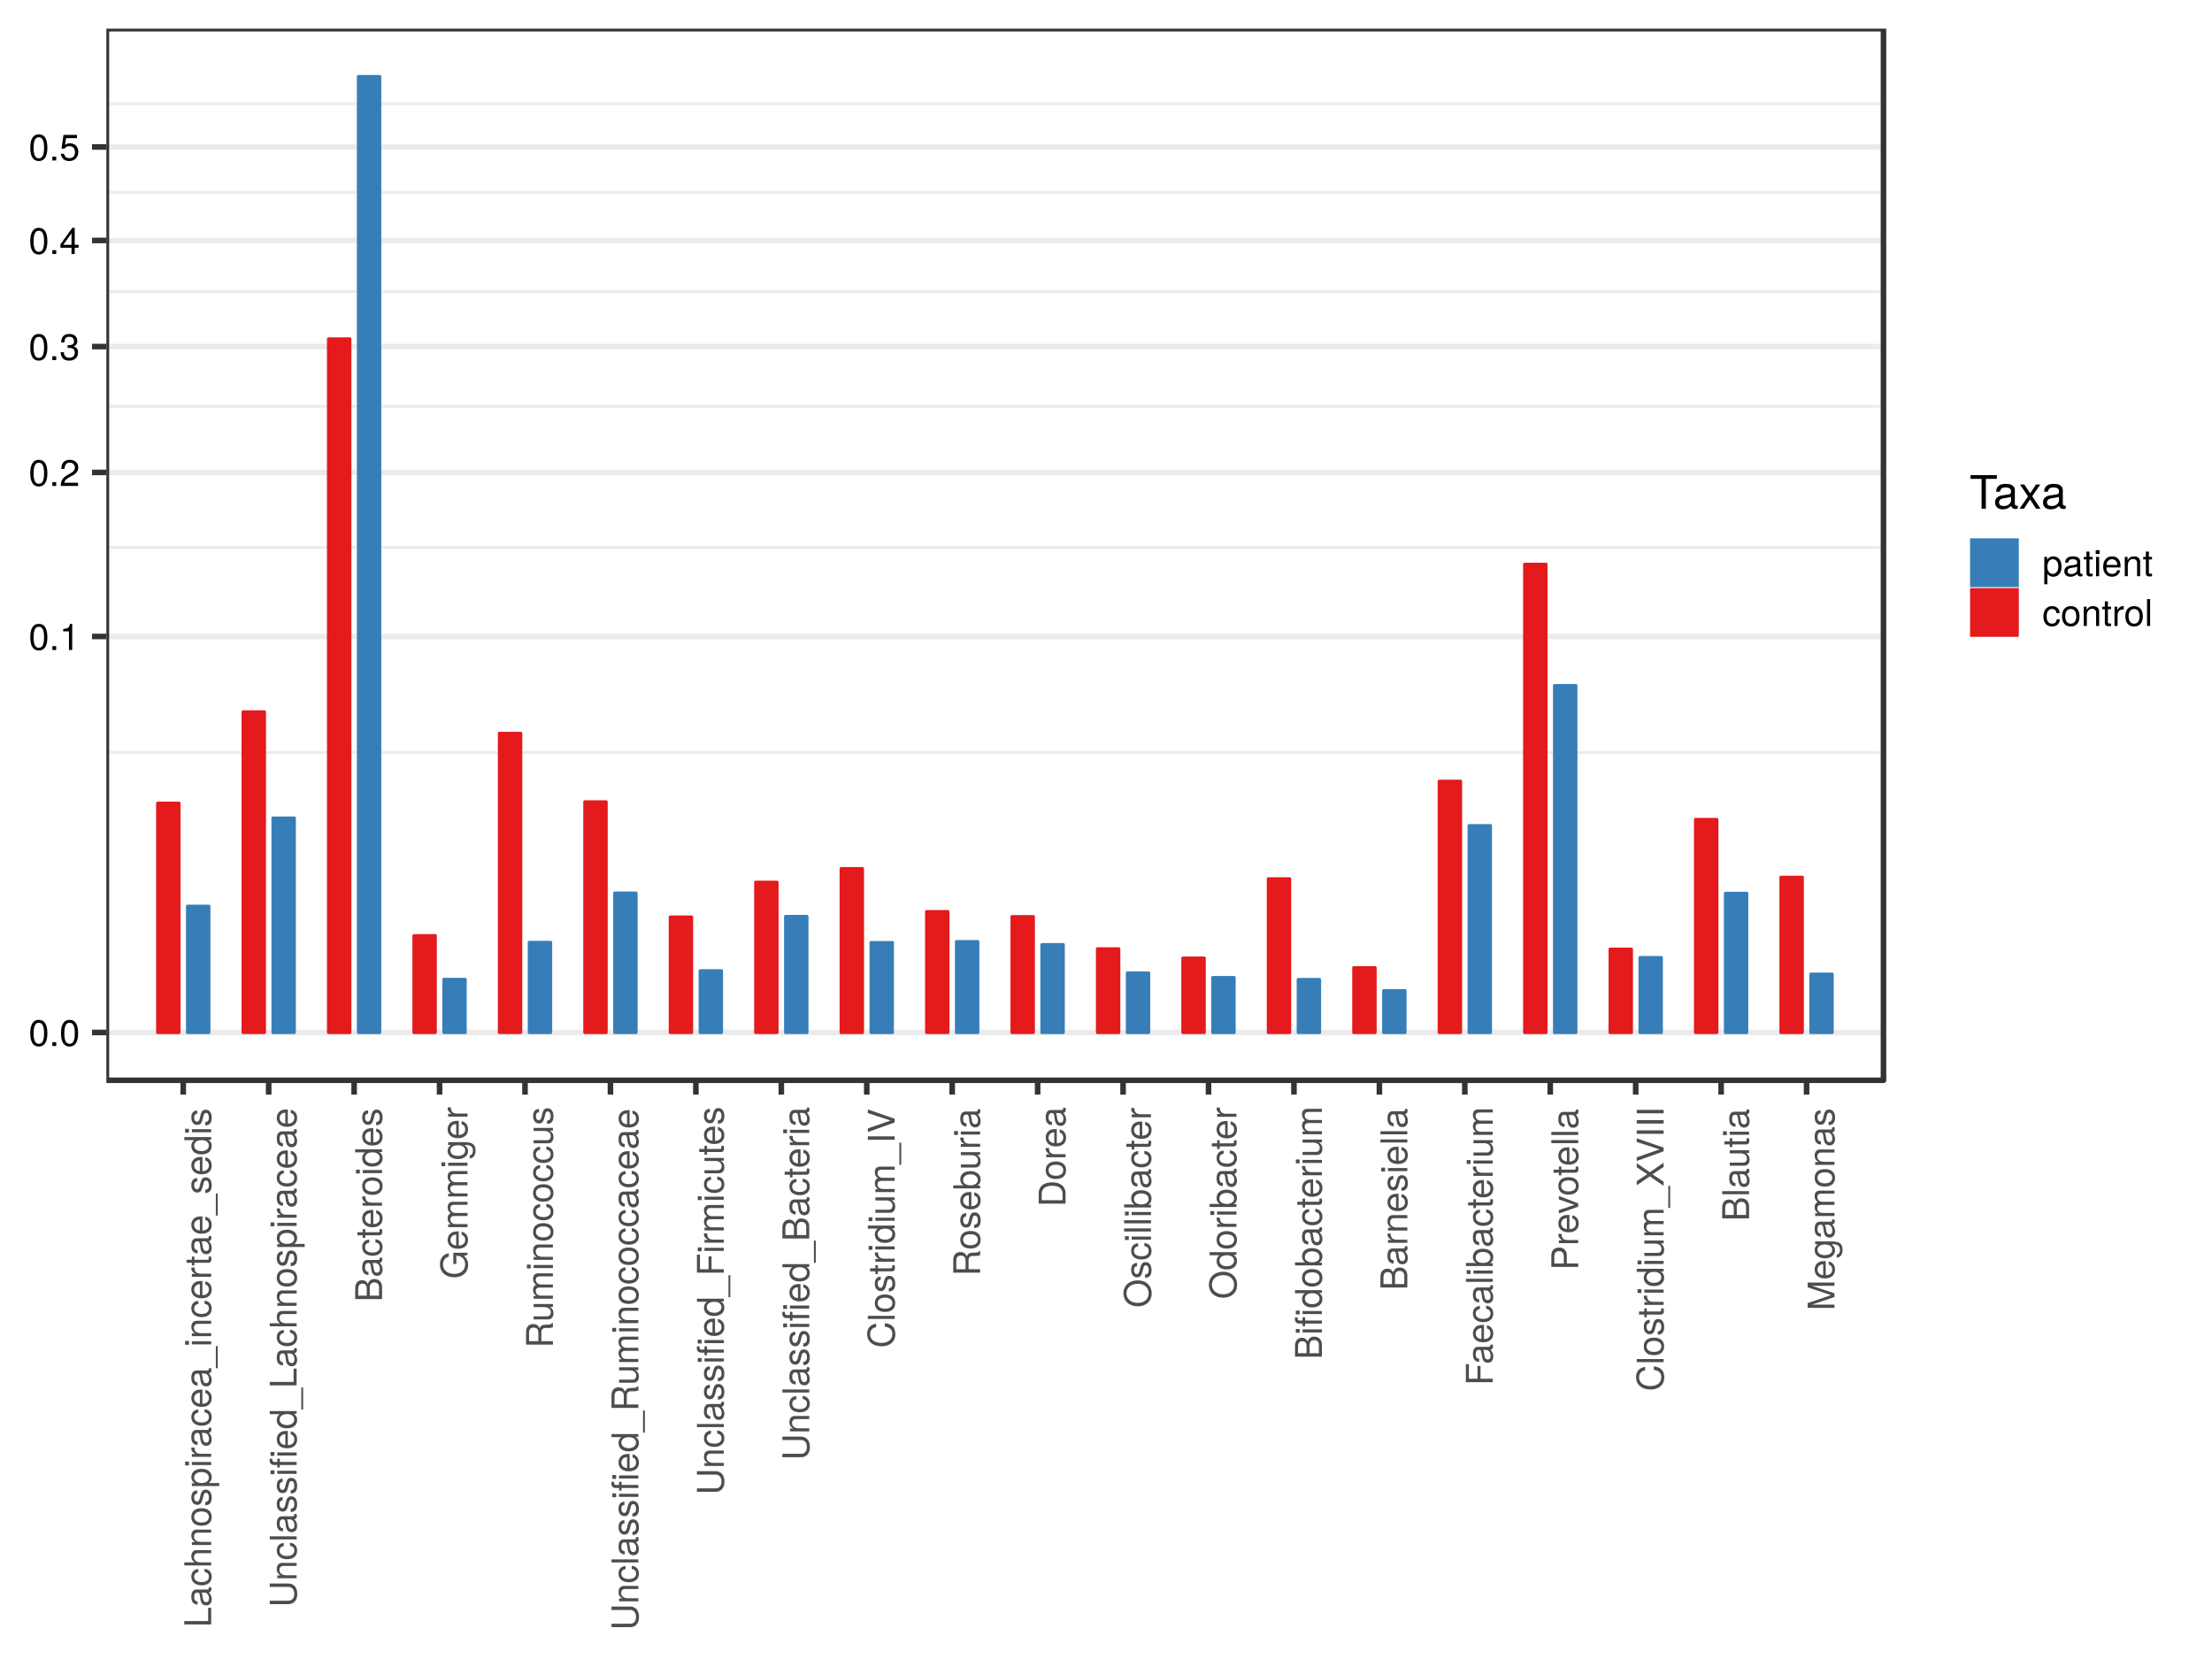 <?xml version="1.0" encoding="UTF-8"?>
<svg xmlns="http://www.w3.org/2000/svg" xmlns:xlink="http://www.w3.org/1999/xlink" width="768pt" height="576pt" viewBox="0 0 768 576" version="1.1">
<defs>
<g>
<symbol overflow="visible" id="glyph0-0">
<path style="stroke:none;" d=""/>
</symbol>
<symbol overflow="visible" id="glyph0-1">
<path style="stroke:none;" d="M 6.484 -4.359 C 6.484 -7.516 5.484 -9.078 3.516 -9.078 C 1.562 -9.078 0.547 -7.484 0.547 -4.438 C 0.547 -1.375 1.578 0.188 3.516 0.188 C 5.438 0.188 6.484 -1.375 6.484 -4.359 Z M 5.344 -4.469 C 5.344 -1.891 4.75 -0.75 3.5 -0.75 C 2.297 -0.75 1.703 -1.938 1.703 -4.422 C 1.703 -6.906 2.297 -8.078 3.516 -8.078 C 4.734 -8.078 5.344 -6.891 5.344 -4.469 Z M 5.344 -4.469 "/>
</symbol>
<symbol overflow="visible" id="glyph0-2">
<path style="stroke:none;" d="M 2.438 0 L 2.438 -1.328 L 1.109 -1.328 L 1.109 0 Z M 2.438 0 "/>
</symbol>
<symbol overflow="visible" id="glyph0-3">
<path style="stroke:none;" d="M 4.438 0 L 4.438 -9.078 L 3.703 -9.078 C 3.297 -7.672 3.047 -7.484 1.312 -7.266 L 1.312 -6.469 L 3.312 -6.469 L 3.312 0 Z M 4.438 0 "/>
</symbol>
<symbol overflow="visible" id="glyph0-4">
<path style="stroke:none;" d="M 6.547 -6.406 C 6.547 -7.953 5.344 -9.078 3.641 -9.078 C 1.781 -9.078 0.703 -8.125 0.641 -5.922 L 1.766 -5.922 C 1.859 -7.453 2.484 -8.094 3.594 -8.094 C 4.625 -8.094 5.391 -7.359 5.391 -6.391 C 5.391 -5.672 4.969 -5.062 4.156 -4.594 L 2.984 -3.922 C 1.094 -2.859 0.531 -2 0.438 0 L 6.469 0 L 6.469 -1.109 L 1.703 -1.109 C 1.812 -1.859 2.234 -2.328 3.344 -2.984 L 4.625 -3.672 C 5.891 -4.344 6.547 -5.297 6.547 -6.406 Z M 6.547 -6.406 "/>
</symbol>
<symbol overflow="visible" id="glyph0-5">
<path style="stroke:none;" d="M 6.469 -2.641 C 6.469 -3.734 6.031 -4.375 4.938 -4.75 C 5.781 -5.078 6.203 -5.672 6.203 -6.578 C 6.203 -8.141 5.172 -9.078 3.438 -9.078 C 1.609 -9.078 0.641 -8.078 0.594 -6.141 L 1.734 -6.141 C 1.75 -7.484 2.297 -8.094 3.453 -8.094 C 4.453 -8.094 5.062 -7.5 5.062 -6.547 C 5.062 -5.562 4.625 -5.172 2.828 -5.172 L 2.828 -4.219 L 3.438 -4.219 C 4.688 -4.219 5.328 -3.641 5.328 -2.625 C 5.328 -1.484 4.625 -0.812 3.438 -0.812 C 2.219 -0.812 1.609 -1.422 1.531 -2.734 L 0.406 -2.734 C 0.547 -0.719 1.547 0.188 3.406 0.188 C 5.266 0.188 6.469 -0.922 6.469 -2.641 Z M 6.469 -2.641 "/>
</symbol>
<symbol overflow="visible" id="glyph0-6">
<path style="stroke:none;" d="M 6.656 -2.172 L 6.656 -3.188 L 5.312 -3.188 L 5.312 -9.078 L 4.484 -9.078 L 0.359 -3.359 L 0.359 -2.172 L 4.188 -2.172 L 4.188 0 L 5.312 0 L 5.312 -2.172 Z M 4.188 -3.188 L 1.344 -3.188 L 4.188 -7.156 Z M 4.188 -3.188 "/>
</symbol>
<symbol overflow="visible" id="glyph0-7">
<path style="stroke:none;" d="M 6.562 -3 C 6.562 -4.797 5.375 -5.969 3.641 -5.969 C 3 -5.969 2.484 -5.812 1.953 -5.422 L 2.312 -7.766 L 6.094 -7.766 L 6.094 -8.875 L 1.406 -8.875 L 0.734 -4.141 L 1.766 -4.141 C 2.297 -4.766 2.719 -4.984 3.422 -4.984 C 4.641 -4.984 5.406 -4.203 5.406 -2.859 C 5.406 -1.547 4.656 -0.812 3.422 -0.812 C 2.438 -0.812 1.844 -1.312 1.578 -2.328 L 0.453 -2.328 C 0.812 -0.531 1.844 0.188 3.453 0.188 C 5.281 0.188 6.562 -1.094 6.562 -3 Z M 6.562 -3 "/>
</symbol>
<symbol overflow="visible" id="glyph0-8">
<path style="stroke:none;" d="M 6.688 -3.281 C 6.688 -5.547 5.594 -6.891 3.812 -6.891 C 2.906 -6.891 2.172 -6.484 1.672 -5.688 L 1.672 -6.703 L 0.703 -6.703 L 0.703 2.797 L 1.766 2.797 L 1.766 -0.812 C 2.328 -0.109 2.953 0.188 3.828 0.188 C 5.547 0.188 6.688 -1.156 6.688 -3.281 Z M 5.578 -3.312 C 5.578 -1.797 4.797 -0.812 3.641 -0.812 C 2.516 -0.812 1.766 -1.734 1.766 -3.297 C 1.766 -4.875 2.516 -5.906 3.641 -5.906 C 4.812 -5.906 5.578 -4.906 5.578 -3.312 Z M 5.578 -3.312 "/>
</symbol>
<symbol overflow="visible" id="glyph0-9">
<path style="stroke:none;" d="M 6.844 -0.031 L 6.844 -0.828 C 6.734 -0.812 6.688 -0.812 6.609 -0.812 C 6.25 -0.812 6.047 -1 6.047 -1.328 L 6.047 -5.062 C 6.047 -6.25 5.172 -6.891 3.516 -6.891 C 1.891 -6.891 0.891 -6.266 0.828 -4.719 L 1.906 -4.719 C 2 -5.547 2.484 -5.906 3.484 -5.906 C 4.438 -5.906 4.984 -5.547 4.984 -4.906 L 4.984 -4.625 C 4.984 -4.188 4.703 -4 3.859 -3.891 C 2.359 -3.703 2.125 -3.641 1.719 -3.484 C 0.938 -3.156 0.531 -2.562 0.531 -1.734 C 0.531 -0.531 1.375 0.188 2.734 0.188 C 3.594 0.188 4.422 -0.172 5.016 -0.797 C 5.125 -0.281 5.594 0.094 6.109 0.094 C 6.328 0.094 6.5 0.062 6.844 -0.031 Z M 4.984 -2.312 C 4.984 -1.359 4 -0.75 2.969 -0.75 C 2.141 -0.75 1.656 -1.031 1.656 -1.766 C 1.656 -2.469 2.125 -2.781 3.266 -2.938 C 4.391 -3.094 4.625 -3.141 4.984 -3.312 Z M 4.984 -2.312 "/>
</symbol>
<symbol overflow="visible" id="glyph0-10">
<path style="stroke:none;" d="M 3.25 0 L 3.25 -0.891 C 3.109 -0.859 2.938 -0.844 2.734 -0.844 C 2.281 -0.844 2.156 -0.969 2.156 -1.453 L 2.156 -5.828 L 3.25 -5.828 L 3.25 -6.703 L 2.156 -6.703 L 2.156 -8.547 L 1.094 -8.547 L 1.094 -6.703 L 0.172 -6.703 L 0.172 -5.828 L 1.094 -5.828 L 1.094 -0.969 C 1.094 -0.297 1.547 0.094 2.375 0.094 C 2.641 0.094 2.891 0.062 3.25 0 Z M 3.25 0 "/>
</symbol>
<symbol overflow="visible" id="glyph0-11">
<path style="stroke:none;" d="M 1.953 0 L 1.953 -6.703 L 0.891 -6.703 L 0.891 0 Z M 2.094 -7.719 L 2.094 -9.047 L 0.766 -9.047 L 0.766 -7.719 Z M 2.094 -7.719 "/>
</symbol>
<symbol overflow="visible" id="glyph0-12">
<path style="stroke:none;" d="M 6.562 -3.047 C 6.562 -4.016 6.484 -4.625 6.297 -5.125 C 5.859 -6.234 4.844 -6.891 3.578 -6.891 C 1.719 -6.891 0.516 -5.516 0.516 -3.312 C 0.516 -1.109 1.672 0.188 3.562 0.188 C 5.094 0.188 6.156 -0.672 6.422 -2.031 L 5.344 -2.031 C 5.062 -1.156 4.453 -0.797 3.594 -0.797 C 2.484 -0.797 1.656 -1.516 1.625 -3.047 Z M 5.422 -4 C 5.422 -4 5.422 -3.938 5.406 -3.922 L 1.656 -3.922 C 1.734 -5.109 2.5 -5.906 3.578 -5.906 C 4.625 -5.906 5.422 -5.047 5.422 -4 Z M 5.422 -4 "/>
</symbol>
<symbol overflow="visible" id="glyph0-13">
<path style="stroke:none;" d="M 6.234 0 L 6.234 -5.062 C 6.234 -6.188 5.406 -6.891 4.109 -6.891 C 3.109 -6.891 2.469 -6.516 1.875 -5.578 L 1.875 -6.703 L 0.891 -6.703 L 0.891 0 L 1.953 0 L 1.953 -3.703 C 1.953 -5.062 2.703 -5.969 3.781 -5.969 C 4.625 -5.969 5.172 -5.453 5.172 -4.641 L 5.172 0 Z M 6.234 0 "/>
</symbol>
<symbol overflow="visible" id="glyph0-14">
<path style="stroke:none;" d="M 6.109 -2.297 L 5.031 -2.297 C 4.844 -1.234 4.297 -0.797 3.391 -0.797 C 2.219 -0.797 1.516 -1.703 1.516 -3.281 C 1.516 -4.969 2.203 -5.906 3.359 -5.906 C 4.266 -5.906 4.828 -5.391 4.953 -4.453 L 6.031 -4.453 C 5.906 -6.094 4.875 -6.891 3.375 -6.891 C 1.578 -6.891 0.391 -5.516 0.391 -3.281 C 0.391 -1.125 1.547 0.188 3.359 0.188 C 4.969 0.188 5.969 -0.766 6.109 -2.297 Z M 6.109 -2.297 "/>
</symbol>
<symbol overflow="visible" id="glyph0-15">
<path style="stroke:none;" d="M 6.531 -3.297 C 6.531 -5.625 5.406 -6.891 3.484 -6.891 C 1.594 -6.891 0.453 -5.609 0.453 -3.359 C 0.453 -1.094 1.594 0.188 3.5 0.188 C 5.375 0.188 6.531 -1.094 6.531 -3.297 Z M 5.406 -3.312 C 5.406 -1.734 4.672 -0.797 3.5 -0.797 C 2.297 -0.797 1.578 -1.734 1.578 -3.359 C 1.578 -4.969 2.297 -5.906 3.5 -5.906 C 4.703 -5.906 5.406 -4.984 5.406 -3.312 Z M 5.406 -3.312 "/>
</symbol>
<symbol overflow="visible" id="glyph0-16">
<path style="stroke:none;" d="M 4.109 -5.766 L 4.109 -6.859 C 3.922 -6.891 3.844 -6.891 3.703 -6.891 C 3 -6.891 2.484 -6.484 1.875 -5.484 L 1.875 -6.703 L 0.891 -6.703 L 0.891 0 L 1.953 0 L 1.953 -3.484 C 1.953 -4.984 2.453 -5.75 4.109 -5.766 Z M 4.109 -5.766 "/>
</symbol>
<symbol overflow="visible" id="glyph0-17">
<path style="stroke:none;" d="M 1.938 0 L 1.938 -9.328 L 0.875 -9.328 L 0.875 0 Z M 1.938 0 "/>
</symbol>
<symbol overflow="visible" id="glyph1-0">
<path style="stroke:none;" d=""/>
</symbol>
<symbol overflow="visible" id="glyph1-1">
<path style="stroke:none;" d="M 0 -6.828 L -1.047 -6.828 L -1.047 -2.219 L -9.328 -2.219 L -9.328 -1.031 L 0 -1.031 Z M 0 -6.828 "/>
</symbol>
<symbol overflow="visible" id="glyph1-2">
<path style="stroke:none;" d="M -0.031 -6.844 L -0.828 -6.844 C -0.812 -6.734 -0.812 -6.688 -0.812 -6.609 C -0.812 -6.25 -1 -6.047 -1.328 -6.047 L -5.062 -6.047 C -6.25 -6.047 -6.891 -5.172 -6.891 -3.516 C -6.891 -1.891 -6.266 -0.891 -4.719 -0.828 L -4.719 -1.906 C -5.547 -2 -5.906 -2.484 -5.906 -3.484 C -5.906 -4.438 -5.547 -4.984 -4.906 -4.984 L -4.625 -4.984 C -4.188 -4.984 -4 -4.703 -3.891 -3.859 C -3.703 -2.359 -3.641 -2.125 -3.484 -1.719 C -3.156 -0.938 -2.562 -0.531 -1.734 -0.531 C -0.531 -0.531 0.188 -1.375 0.188 -2.734 C 0.188 -3.594 -0.172 -4.422 -0.797 -5.016 C -0.281 -5.125 0.094 -5.594 0.094 -6.109 C 0.094 -6.328 0.062 -6.5 -0.031 -6.844 Z M -2.312 -4.984 C -1.359 -4.984 -0.75 -4 -0.75 -2.969 C -0.75 -2.141 -1.031 -1.656 -1.766 -1.656 C -2.469 -1.656 -2.781 -2.125 -2.938 -3.266 C -3.094 -4.391 -3.141 -4.625 -3.312 -4.984 Z M -2.312 -4.984 "/>
</symbol>
<symbol overflow="visible" id="glyph1-3">
<path style="stroke:none;" d="M -2.297 -6.109 L -2.297 -5.031 C -1.234 -4.844 -0.797 -4.297 -0.797 -3.391 C -0.797 -2.219 -1.703 -1.516 -3.281 -1.516 C -4.969 -1.516 -5.906 -2.203 -5.906 -3.359 C -5.906 -4.266 -5.391 -4.828 -4.453 -4.953 L -4.453 -6.031 C -6.094 -5.906 -6.891 -4.875 -6.891 -3.375 C -6.891 -1.578 -5.516 -0.391 -3.281 -0.391 C -1.125 -0.391 0.188 -1.547 0.188 -3.359 C 0.188 -4.969 -0.766 -5.969 -2.297 -6.109 Z M -2.297 -6.109 "/>
</symbol>
<symbol overflow="visible" id="glyph1-4">
<path style="stroke:none;" d="M 0 -6.219 L -5.062 -6.219 C -6.188 -6.219 -6.891 -5.406 -6.891 -4.109 C -6.891 -3.156 -6.609 -2.578 -5.781 -1.953 L -9.328 -1.953 L -9.328 -0.891 L 0 -0.891 L 0 -1.953 L -3.703 -1.953 C -5.062 -1.953 -5.969 -2.672 -5.969 -3.781 C -5.969 -4.531 -5.531 -5.156 -4.641 -5.156 L 0 -5.156 Z M 0 -6.219 "/>
</symbol>
<symbol overflow="visible" id="glyph1-5">
<path style="stroke:none;" d="M 0 -6.234 L -5.062 -6.234 C -6.188 -6.234 -6.891 -5.406 -6.891 -4.109 C -6.891 -3.109 -6.516 -2.469 -5.578 -1.875 L -6.703 -1.875 L -6.703 -0.891 L 0 -0.891 L 0 -1.953 L -3.703 -1.953 C -5.062 -1.953 -5.969 -2.703 -5.969 -3.781 C -5.969 -4.625 -5.453 -5.172 -4.641 -5.172 L 0 -5.172 Z M 0 -6.234 "/>
</symbol>
<symbol overflow="visible" id="glyph1-6">
<path style="stroke:none;" d="M -3.297 -6.531 C -5.625 -6.531 -6.891 -5.406 -6.891 -3.484 C -6.891 -1.594 -5.609 -0.453 -3.359 -0.453 C -1.094 -0.453 0.188 -1.594 0.188 -3.5 C 0.188 -5.375 -1.094 -6.531 -3.297 -6.531 Z M -3.312 -5.406 C -1.734 -5.406 -0.797 -4.672 -0.797 -3.5 C -0.797 -2.297 -1.734 -1.578 -3.359 -1.578 C -4.969 -1.578 -5.906 -2.297 -5.906 -3.5 C -5.906 -4.703 -4.984 -5.406 -3.312 -5.406 Z M -3.312 -5.406 "/>
</symbol>
<symbol overflow="visible" id="glyph1-7">
<path style="stroke:none;" d="M -1.875 -5.875 C -2.875 -5.875 -3.375 -5.312 -3.703 -3.984 L -3.938 -2.953 C -4.141 -2.078 -4.422 -1.719 -4.906 -1.719 C -5.516 -1.719 -5.906 -2.266 -5.906 -3.141 C -5.906 -4 -5.547 -4.453 -4.844 -4.484 L -4.844 -5.609 C -6.156 -5.594 -6.891 -4.719 -6.891 -3.172 C -6.891 -1.609 -6.094 -0.594 -4.844 -0.594 C -3.797 -0.594 -3.297 -1.141 -2.922 -2.719 L -2.672 -3.719 C -2.5 -4.469 -2.281 -4.766 -1.797 -4.766 C -1.172 -4.766 -0.797 -4.141 -0.797 -3.203 C -0.797 -2.234 -1.031 -1.703 -2.047 -1.562 L -2.047 -0.438 C -0.5 -0.484 0.188 -1.359 0.188 -3.109 C 0.188 -4.797 -0.594 -5.875 -1.875 -5.875 Z M -1.875 -5.875 "/>
</symbol>
<symbol overflow="visible" id="glyph1-8">
<path style="stroke:none;" d="M -3.281 -6.688 C -5.547 -6.688 -6.891 -5.594 -6.891 -3.812 C -6.891 -2.906 -6.484 -2.172 -5.688 -1.672 L -6.703 -1.672 L -6.703 -0.703 L 2.797 -0.703 L 2.797 -1.766 L -0.812 -1.766 C -0.109 -2.328 0.188 -2.953 0.188 -3.828 C 0.188 -5.547 -1.156 -6.688 -3.281 -6.688 Z M -3.312 -5.578 C -1.797 -5.578 -0.812 -4.797 -0.812 -3.641 C -0.812 -2.516 -1.734 -1.766 -3.297 -1.766 C -4.875 -1.766 -5.906 -2.516 -5.906 -3.641 C -5.906 -4.812 -4.906 -5.578 -3.312 -5.578 Z M -3.312 -5.578 "/>
</symbol>
<symbol overflow="visible" id="glyph1-9">
<path style="stroke:none;" d="M 0 -1.953 L -6.703 -1.953 L -6.703 -0.891 L 0 -0.891 Z M -7.719 -2.094 L -9.047 -2.094 L -9.047 -0.766 L -7.719 -0.766 Z M -7.719 -2.094 "/>
</symbol>
<symbol overflow="visible" id="glyph1-10">
<path style="stroke:none;" d="M -5.766 -4.109 L -6.859 -4.109 C -6.891 -3.922 -6.891 -3.844 -6.891 -3.703 C -6.891 -3 -6.484 -2.484 -5.484 -1.875 L -6.703 -1.875 L -6.703 -0.891 L 0 -0.891 L 0 -1.953 L -3.484 -1.953 C -4.984 -1.953 -5.75 -2.453 -5.766 -4.109 Z M -5.766 -4.109 "/>
</symbol>
<symbol overflow="visible" id="glyph1-11">
<path style="stroke:none;" d="M -3.047 -6.562 C -4.016 -6.562 -4.625 -6.484 -5.125 -6.297 C -6.234 -5.859 -6.891 -4.844 -6.891 -3.578 C -6.891 -1.719 -5.516 -0.516 -3.312 -0.516 C -1.109 -0.516 0.188 -1.672 0.188 -3.562 C 0.188 -5.094 -0.672 -6.156 -2.031 -6.422 L -2.031 -5.344 C -1.156 -5.062 -0.797 -4.453 -0.797 -3.594 C -0.797 -2.484 -1.516 -1.656 -3.047 -1.625 Z M -4 -5.422 C -4 -5.422 -3.938 -5.422 -3.922 -5.406 L -3.922 -1.656 C -5.109 -1.734 -5.906 -2.5 -5.906 -3.578 C -5.906 -4.625 -5.047 -5.422 -4 -5.422 Z M -4 -5.422 "/>
</symbol>
<symbol overflow="visible" id="glyph1-12">
<path style="stroke:none;" d="M 2.266 -7.391 L 1.625 -7.391 L 1.625 0.281 L 2.266 0.281 Z M 2.266 -7.391 "/>
</symbol>
<symbol overflow="visible" id="glyph1-13">
<path style="stroke:none;" d="M 0 -3.25 L -0.891 -3.25 C -0.859 -3.109 -0.844 -2.938 -0.844 -2.734 C -0.844 -2.281 -0.969 -2.156 -1.453 -2.156 L -5.828 -2.156 L -5.828 -3.25 L -6.703 -3.25 L -6.703 -2.156 L -8.547 -2.156 L -8.547 -1.094 L -6.703 -1.094 L -6.703 -0.172 L -5.828 -0.172 L -5.828 -1.094 L -0.969 -1.094 C -0.297 -1.094 0.094 -1.547 0.094 -2.375 C 0.094 -2.641 0.062 -2.891 0 -3.25 Z M 0 -3.25 "/>
</symbol>
<symbol overflow="visible" id="glyph1-14">
<path style="stroke:none;" d="M 0 -6.328 L -9.328 -6.328 L -9.328 -5.266 L -5.859 -5.266 C -6.547 -4.828 -6.891 -4.109 -6.891 -3.219 C -6.891 -1.469 -5.547 -0.328 -3.422 -0.328 C -1.156 -0.328 0.188 -1.453 0.188 -3.25 C 0.188 -4.172 -0.156 -4.812 -0.984 -5.391 L 0 -5.391 Z M -3.328 -5.266 C -1.781 -5.266 -0.812 -4.531 -0.812 -3.406 C -0.812 -2.234 -1.797 -1.453 -3.359 -1.453 C -4.906 -1.453 -5.906 -2.234 -5.906 -3.391 C -5.906 -4.547 -4.875 -5.266 -3.328 -5.266 Z M -3.328 -5.266 "/>
</symbol>
<symbol overflow="visible" id="glyph1-15">
<path style="stroke:none;" d="M -2.844 -8.25 L -9.328 -8.25 L -9.328 -7.062 L -2.844 -7.062 C -1.594 -7.062 -0.812 -6.156 -0.812 -4.656 C -0.812 -3.266 -1.484 -2.281 -2.844 -2.281 L -9.328 -2.281 L -9.328 -1.094 L -2.844 -1.094 C -0.953 -1.094 0.234 -2.438 0.234 -4.656 C 0.234 -6.844 -0.969 -8.25 -2.844 -8.25 Z M -2.844 -8.25 "/>
</symbol>
<symbol overflow="visible" id="glyph1-16">
<path style="stroke:none;" d="M 0 -1.938 L -9.328 -1.938 L -9.328 -0.875 L 0 -0.875 Z M 0 -1.938 "/>
</symbol>
<symbol overflow="visible" id="glyph1-17">
<path style="stroke:none;" d="M -5.828 -3.297 L -6.703 -3.297 L -6.703 -2.188 L -7.75 -2.188 C -8.203 -2.188 -8.438 -2.438 -8.438 -2.938 C -8.438 -3.016 -8.438 -3.062 -8.422 -3.297 L -9.297 -3.297 C -9.359 -3.062 -9.375 -2.922 -9.375 -2.703 C -9.375 -1.719 -8.797 -1.125 -7.844 -1.125 L -6.703 -1.125 L -6.703 -0.234 L -5.828 -0.234 L -5.828 -1.125 L 0 -1.125 L 0 -2.188 L -5.828 -2.188 Z M 0 -5.484 L -6.703 -5.484 L -6.703 -4.422 L 0 -4.422 Z M -7.719 -5.625 L -9.047 -5.625 L -9.047 -4.297 L -7.719 -4.297 Z M -7.719 -5.625 "/>
</symbol>
<symbol overflow="visible" id="glyph1-18">
<path style="stroke:none;" d="M -2.656 -7.969 C -3.781 -7.969 -4.469 -7.453 -4.922 -6.266 C -5.328 -7.109 -6.016 -7.562 -6.969 -7.562 C -8.312 -7.562 -9.328 -6.562 -9.328 -4.797 L -9.328 -1.016 L 0 -1.016 L 0 -5.219 C 0 -6.891 -1.125 -7.969 -2.656 -7.969 Z M -6.797 -6.375 C -5.844 -6.375 -5.312 -5.828 -5.312 -4.5 L -5.312 -2.203 L -8.281 -2.203 L -8.281 -4.5 C -8.281 -5.828 -7.734 -6.375 -6.797 -6.375 Z M -2.656 -6.781 C -1.75 -6.781 -1.047 -6.234 -1.047 -5.109 L -1.047 -2.203 L -4.266 -2.203 L -4.266 -5.109 C -4.266 -6.234 -3.562 -6.781 -2.656 -6.781 Z M -2.656 -6.781 "/>
</symbol>
<symbol overflow="visible" id="glyph1-19">
<path style="stroke:none;" d="M 0 -9.078 L -4.922 -9.078 L -4.922 -5.188 L -3.875 -5.188 L -3.875 -8.031 L -3.625 -8.031 C -1.953 -8.031 -0.812 -6.797 -0.812 -5.094 C -0.812 -2.984 -2.359 -1.75 -4.625 -1.75 C -6.922 -1.75 -8.516 -3.062 -8.516 -5.031 C -8.516 -6.453 -7.703 -7.469 -6.5 -7.734 L -6.5 -8.938 C -8.391 -8.609 -9.562 -7.172 -9.562 -5.047 C -9.562 -2.188 -7.359 -0.562 -4.562 -0.562 C -1.703 -0.562 0.234 -2.312 0.234 -4.844 C 0.234 -6.109 -0.219 -7.109 -1.234 -8.031 L 0 -8.312 Z M 0 -9.078 "/>
</symbol>
<symbol overflow="visible" id="glyph1-20">
<path style="stroke:none;" d="M 0 -9.719 L -5.031 -9.719 C -6.234 -9.719 -6.891 -9.062 -6.891 -7.812 C -6.891 -6.906 -6.625 -6.375 -5.875 -5.75 C -6.594 -5.344 -6.891 -4.812 -6.891 -3.938 C -6.891 -3.047 -6.562 -2.453 -5.766 -1.875 L -6.703 -1.875 L -6.703 -0.906 L 0 -0.906 L 0 -1.969 L -4.203 -1.969 C -5.188 -1.969 -5.969 -2.672 -5.969 -3.547 C -5.969 -4.344 -5.484 -4.781 -4.625 -4.781 L 0 -4.781 L 0 -5.844 L -4.203 -5.844 C -5.188 -5.844 -5.969 -6.562 -5.969 -7.438 C -5.969 -8.219 -5.469 -8.656 -4.625 -8.656 L 0 -8.656 Z M 0 -9.719 "/>
</symbol>
<symbol overflow="visible" id="glyph1-21">
<path style="stroke:none;" d="M -1.094 -6.25 L -6.703 -6.25 L -6.703 -5.266 L -5.734 -5.266 C -6.531 -4.734 -6.891 -4.078 -6.891 -3.219 C -6.891 -1.516 -5.469 -0.375 -3.281 -0.375 C -1.172 -0.375 0.188 -1.562 0.188 -3.141 C 0.188 -3.984 -0.172 -4.562 -1.016 -5.266 L -0.562 -5.266 C 1.219 -5.266 1.891 -4.547 1.891 -3.297 C 1.891 -2.453 1.594 -1.797 0.766 -1.672 L 0.766 -0.594 C 2.031 -0.703 2.797 -1.688 2.797 -3.266 C 2.797 -5.359 1.859 -6.25 -1.094 -6.25 Z M -3.312 -5.172 C -1.719 -5.172 -0.797 -4.484 -0.797 -3.359 C -0.797 -2.188 -1.734 -1.484 -3.359 -1.484 C -4.969 -1.484 -5.906 -2.203 -5.906 -3.344 C -5.906 -4.484 -4.938 -5.172 -3.312 -5.172 Z M -3.312 -5.172 "/>
</symbol>
<symbol overflow="visible" id="glyph1-22">
<path style="stroke:none;" d="M 0 -8.688 L -0.297 -8.688 C -0.594 -8.234 -0.938 -8.141 -2.172 -8.125 C -3.719 -8.094 -4.172 -7.875 -4.609 -6.859 C -5.125 -7.906 -5.766 -8.328 -6.828 -8.328 C -8.453 -8.328 -9.328 -7.312 -9.328 -5.484 L -9.328 -1.188 L 0 -1.188 L 0 -2.375 L -4.016 -2.375 L -4.016 -5.453 C -4.016 -6.5 -3.5 -7 -2.359 -6.984 L -1.516 -6.969 C -0.953 -6.969 -0.391 -7.078 0 -7.25 Z M -6.672 -7.094 C -5.562 -7.094 -5.062 -6.531 -5.062 -5.266 L -5.062 -2.375 L -8.281 -2.375 L -8.281 -5.266 C -8.281 -6.594 -7.719 -7.094 -6.672 -7.094 Z M -6.672 -7.094 "/>
</symbol>
<symbol overflow="visible" id="glyph1-23">
<path style="stroke:none;" d="M 0 -6.172 L -6.703 -6.172 L -6.703 -5.109 L -3 -5.109 C -1.641 -5.109 -0.75 -4.391 -0.75 -3.281 C -0.75 -2.438 -1.25 -1.891 -2.062 -1.891 L -6.703 -1.891 L -6.703 -0.828 L -1.641 -0.828 C -0.531 -0.828 0.188 -1.656 0.188 -2.969 C 0.188 -3.953 -0.156 -4.578 -1.031 -5.203 L 0 -5.203 Z M 0 -6.172 "/>
</symbol>
<symbol overflow="visible" id="glyph1-24">
<path style="stroke:none;" d="M -8.281 -7.406 L -9.328 -7.406 L -9.328 -1.156 L 0 -1.156 L 0 -2.344 L -4.25 -2.344 L -4.25 -6.797 L -5.297 -6.797 L -5.297 -2.344 L -8.281 -2.344 Z M -8.281 -7.406 "/>
</symbol>
<symbol overflow="visible" id="glyph1-25">
<path style="stroke:none;" d="M -3.406 -8.656 L -3.406 -7.438 C -1.641 -7.156 -0.812 -6.406 -0.812 -4.844 C -0.812 -2.984 -2.234 -1.797 -4.562 -1.797 C -6.969 -1.797 -8.516 -2.938 -8.516 -4.734 C -8.516 -6.188 -7.859 -6.969 -6.438 -7.25 L -6.438 -8.469 C -8.484 -8.094 -9.562 -6.922 -9.562 -4.875 C -9.562 -2.047 -7.281 -0.609 -4.562 -0.609 C -1.828 -0.609 0.234 -2.078 0.234 -4.828 C 0.234 -7.109 -0.969 -8.375 -3.406 -8.656 Z M -3.406 -8.656 "/>
</symbol>
<symbol overflow="visible" id="glyph1-26">
<path style="stroke:none;" d="M 0 -2.469 L -9.328 -2.469 L -9.328 -1.281 L 0 -1.281 Z M 0 -2.469 "/>
</symbol>
<symbol overflow="visible" id="glyph1-27">
<path style="stroke:none;" d="M -9.328 -8.25 L -9.328 -6.984 L -1.438 -4.406 L -9.328 -1.656 L -9.328 -0.391 L 0 -3.734 L 0 -5.016 Z M -9.328 -8.25 "/>
</symbol>
<symbol overflow="visible" id="glyph1-28">
<path style="stroke:none;" d="M -3.422 -6.688 C -5.609 -6.688 -6.891 -5.594 -6.891 -3.828 C -6.891 -2.906 -6.547 -2.25 -5.797 -1.75 L -9.328 -1.75 L -9.328 -0.688 L 0 -0.688 L 0 -1.656 L -0.953 -1.656 C -0.172 -2.156 0.188 -2.844 0.188 -3.781 C 0.188 -5.547 -1.25 -6.688 -3.422 -6.688 Z M -3.359 -5.578 C -1.844 -5.578 -0.812 -4.781 -0.812 -3.625 C -0.812 -2.5 -1.828 -1.75 -3.359 -1.75 C -4.922 -1.75 -5.953 -2.5 -5.906 -3.625 C -5.906 -4.812 -4.859 -5.578 -3.359 -5.578 Z M -3.359 -5.578 "/>
</symbol>
<symbol overflow="visible" id="glyph1-29">
<path style="stroke:none;" d="M -4.672 -8.531 C -7.562 -8.531 -9.328 -7.109 -9.328 -4.734 L -9.328 -1.141 L 0 -1.141 L 0 -4.734 C 0 -7.094 -1.766 -8.531 -4.672 -8.531 Z M -4.656 -7.344 C -2.297 -7.344 -1.047 -6.375 -1.047 -4.531 L -1.047 -2.328 L -8.281 -2.328 L -8.281 -4.531 C -8.281 -6.375 -7.031 -7.344 -4.656 -7.344 Z M -4.656 -7.344 "/>
</symbol>
<symbol overflow="visible" id="glyph1-30">
<path style="stroke:none;" d="M -4.516 -9.5 C -7.531 -9.5 -9.562 -7.719 -9.562 -4.984 C -9.562 -2.297 -7.516 -0.484 -4.594 -0.484 C -1.672 -0.484 0.234 -2.297 0.234 -4.984 C 0.234 -7.734 -1.781 -9.5 -4.516 -9.5 Z M -4.547 -8.312 C -2.297 -8.312 -0.812 -6.969 -0.812 -4.984 C -0.812 -3 -2.297 -1.672 -4.594 -1.672 C -6.891 -1.672 -8.516 -3 -8.516 -4.984 C -8.516 -7 -6.891 -8.312 -4.547 -8.312 Z M -4.547 -8.312 "/>
</symbol>
<symbol overflow="visible" id="glyph1-31">
<path style="stroke:none;" d="M -6.594 -7.891 C -8.344 -7.891 -9.328 -6.859 -9.328 -5.016 L -9.328 -1.172 L 0 -1.172 L 0 -2.359 L -3.953 -2.359 L -3.953 -5.281 C -3.953 -6.828 -5.047 -7.891 -6.594 -7.891 Z M -6.641 -6.656 C -5.625 -6.656 -5 -5.969 -5 -4.844 L -5 -2.359 L -8.281 -2.359 L -8.281 -4.844 C -8.281 -5.969 -7.672 -6.656 -6.641 -6.656 Z M -6.641 -6.656 "/>
</symbol>
<symbol overflow="visible" id="glyph1-32">
<path style="stroke:none;" d="M -6.703 -6.219 L -6.703 -5.016 L -1.266 -3.125 L -6.703 -1.328 L -6.703 -0.125 L 0 -2.484 L 0 -3.641 Z M -6.703 -6.219 "/>
</symbol>
<symbol overflow="visible" id="glyph1-33">
<path style="stroke:none;" d="M 0 -8.312 L -4.781 -5 L -9.328 -8.156 L -9.328 -6.734 L -5.672 -4.328 L -9.328 -1.938 L -9.328 -0.484 L -4.781 -3.578 L 0 -0.281 L 0 -1.734 L -3.891 -4.281 L 0 -6.828 Z M 0 -8.312 "/>
</symbol>
<symbol overflow="visible" id="glyph1-34">
<path style="stroke:none;" d="M 0 -9.734 L -9.328 -9.734 L -9.328 -8.094 L -1.203 -5.375 L -9.328 -2.609 L -9.328 -0.953 L 0 -0.953 L 0 -2.078 L -7.812 -2.078 L 0 -4.734 L 0 -5.984 L -7.812 -8.609 L 0 -8.609 Z M 0 -9.734 "/>
</symbol>
<symbol overflow="visible" id="glyph2-0">
<path style="stroke:none;" d=""/>
</symbol>
<symbol overflow="visible" id="glyph2-1">
<path style="stroke:none;" d="M 9.484 -10.359 L 9.484 -11.656 L 0.344 -11.656 L 0.344 -10.359 L 4.172 -10.359 L 4.172 0 L 5.656 0 L 5.656 -10.359 Z M 9.484 -10.359 "/>
</symbol>
<symbol overflow="visible" id="glyph2-2">
<path style="stroke:none;" d="M 8.562 -0.031 L 8.562 -1.047 C 8.422 -1.016 8.359 -1.016 8.266 -1.016 C 7.812 -1.016 7.547 -1.25 7.547 -1.656 L 7.547 -6.344 C 7.547 -7.828 6.469 -8.625 4.406 -8.625 C 2.375 -8.625 1.125 -7.844 1.047 -5.906 L 2.391 -5.906 C 2.5 -6.922 3.109 -7.391 4.359 -7.391 C 5.547 -7.391 6.219 -6.938 6.219 -6.141 L 6.219 -5.797 C 6.219 -5.234 5.891 -4.984 4.828 -4.859 C 2.938 -4.625 2.656 -4.562 2.141 -4.359 C 1.172 -3.953 0.672 -3.203 0.672 -2.172 C 0.672 -0.656 1.734 0.234 3.422 0.234 C 4.5 0.234 5.531 -0.203 6.266 -0.984 C 6.422 -0.359 6.984 0.109 7.641 0.109 C 7.922 0.109 8.125 0.078 8.562 -0.031 Z M 6.219 -2.891 C 6.219 -1.703 5.016 -0.922 3.719 -0.922 C 2.672 -0.922 2.062 -1.297 2.062 -2.203 C 2.062 -3.094 2.656 -3.469 4.078 -3.688 C 5.484 -3.875 5.781 -3.938 6.219 -4.141 Z M 6.219 -2.891 "/>
</symbol>
<symbol overflow="visible" id="glyph2-3">
<path style="stroke:none;" d="M 7.562 0 L 4.672 -4.344 L 7.484 -8.391 L 5.984 -8.391 L 3.969 -5.344 L 1.953 -8.391 L 0.438 -8.391 L 3.234 -4.266 L 0.266 0 L 1.797 0 L 3.922 -3.219 L 6.016 0 Z M 7.562 0 "/>
</symbol>
</g>
<clipPath id="clip1">
  <path d="M 36.93 9.961 L 654 9.961 L 654 376 L 36.93 376 Z M 36.93 9.961 "/>
</clipPath>
<clipPath id="clip2">
  <path d="M 36.93 260 L 654.938 260 L 654.938 262 L 36.93 262 Z M 36.93 260 "/>
</clipPath>
<clipPath id="clip3">
  <path d="M 36.93 189 L 654.938 189 L 654.938 191 L 36.93 191 Z M 36.93 189 "/>
</clipPath>
<clipPath id="clip4">
  <path d="M 36.93 140 L 654.938 140 L 654.938 142 L 36.93 142 Z M 36.93 140 "/>
</clipPath>
<clipPath id="clip5">
  <path d="M 36.93 100 L 654.938 100 L 654.938 102 L 36.93 102 Z M 36.93 100 "/>
</clipPath>
<clipPath id="clip6">
  <path d="M 36.93 66 L 654.938 66 L 654.938 68 L 36.93 68 Z M 36.93 66 "/>
</clipPath>
<clipPath id="clip7">
  <path d="M 36.93 35 L 654.938 35 L 654.938 37 L 36.93 37 Z M 36.93 35 "/>
</clipPath>
<clipPath id="clip8">
  <path d="M 36.93 357 L 654.938 357 L 654.938 360 L 36.93 360 Z M 36.93 357 "/>
</clipPath>
<clipPath id="clip9">
  <path d="M 36.93 220 L 654.938 220 L 654.938 222 L 36.93 222 Z M 36.93 220 "/>
</clipPath>
<clipPath id="clip10">
  <path d="M 36.93 163 L 654.938 163 L 654.938 165 L 36.93 165 Z M 36.93 163 "/>
</clipPath>
<clipPath id="clip11">
  <path d="M 36.93 119 L 654.938 119 L 654.938 122 L 36.93 122 Z M 36.93 119 "/>
</clipPath>
<clipPath id="clip12">
  <path d="M 36.93 82 L 654.938 82 L 654.938 85 L 36.93 85 Z M 36.93 82 "/>
</clipPath>
<clipPath id="clip13">
  <path d="M 36.93 50 L 654.938 50 L 654.938 52 L 36.93 52 Z M 36.93 50 "/>
</clipPath>
<clipPath id="clip14">
  <path d="M 36.93 9.961 L 654.938 9.961 L 654.938 376.07 L 36.93 376.07 Z M 36.93 9.961 "/>
</clipPath>
</defs>
<g id="surface4280">
<rect x="0" y="0" width="768" height="576" style="fill:rgb(100%,100%,100%);fill-opacity:1;stroke:none;"/>
<rect x="0" y="0" width="768" height="576" style="fill:rgb(100%,100%,100%);fill-opacity:1;stroke:none;"/>
<path style="fill:none;stroke-width:1.94;stroke-linecap:round;stroke-linejoin:round;stroke:rgb(100%,100%,100%);stroke-opacity:1;stroke-miterlimit:10;" d="M 0 576 L 768 576 L 768 0 L 0 0 Z M 0 576 "/>
<g clip-path="url(#clip1)" clip-rule="nonzero">
<path style=" stroke:none;fill-rule:nonzero;fill:rgb(100%,100%,100%);fill-opacity:1;" d="M 36.93 375.07 L 653.938 375.07 L 653.938 9.961 L 36.93 9.961 Z M 36.93 375.07 "/>
</g>
<g clip-path="url(#clip2)" clip-rule="nonzero">
<path style="fill:none;stroke-width:0.97;stroke-linecap:butt;stroke-linejoin:round;stroke:rgb(92.157%,92.157%,92.157%);stroke-opacity:1;stroke-miterlimit:10;" d="M 36.93 261.25 L 653.938 261.25 "/>
</g>
<g clip-path="url(#clip3)" clip-rule="nonzero">
<path style="fill:none;stroke-width:0.97;stroke-linecap:butt;stroke-linejoin:round;stroke:rgb(92.157%,92.157%,92.157%);stroke-opacity:1;stroke-miterlimit:10;" d="M 36.93 190.078 L 653.938 190.078 "/>
</g>
<g clip-path="url(#clip4)" clip-rule="nonzero">
<path style="fill:none;stroke-width:0.97;stroke-linecap:butt;stroke-linejoin:round;stroke:rgb(92.157%,92.157%,92.157%);stroke-opacity:1;stroke-miterlimit:10;" d="M 36.93 141.074 L 653.938 141.074 "/>
</g>
<g clip-path="url(#clip5)" clip-rule="nonzero">
<path style="fill:none;stroke-width:0.97;stroke-linecap:butt;stroke-linejoin:round;stroke:rgb(92.157%,92.157%,92.157%);stroke-opacity:1;stroke-miterlimit:10;" d="M 36.93 101.246 L 653.938 101.246 "/>
</g>
<g clip-path="url(#clip6)" clip-rule="nonzero">
<path style="fill:none;stroke-width:0.97;stroke-linecap:butt;stroke-linejoin:round;stroke:rgb(92.157%,92.157%,92.157%);stroke-opacity:1;stroke-miterlimit:10;" d="M 36.93 66.805 L 653.938 66.805 "/>
</g>
<g clip-path="url(#clip7)" clip-rule="nonzero">
<path style="fill:none;stroke-width:0.97;stroke-linecap:butt;stroke-linejoin:round;stroke:rgb(92.157%,92.157%,92.157%);stroke-opacity:1;stroke-miterlimit:10;" d="M 36.93 36.02 L 653.938 36.02 "/>
</g>
<g clip-path="url(#clip8)" clip-rule="nonzero">
<path style="fill:none;stroke-width:1.94;stroke-linecap:butt;stroke-linejoin:round;stroke:rgb(92.157%,92.157%,92.157%);stroke-opacity:1;stroke-miterlimit:10;" d="M 36.93 358.477 L 653.938 358.477 "/>
</g>
<g clip-path="url(#clip9)" clip-rule="nonzero">
<path style="fill:none;stroke-width:1.94;stroke-linecap:butt;stroke-linejoin:round;stroke:rgb(92.157%,92.157%,92.157%);stroke-opacity:1;stroke-miterlimit:10;" d="M 36.93 220.98 L 653.938 220.98 "/>
</g>
<g clip-path="url(#clip10)" clip-rule="nonzero">
<path style="fill:none;stroke-width:1.94;stroke-linecap:butt;stroke-linejoin:round;stroke:rgb(92.157%,92.157%,92.157%);stroke-opacity:1;stroke-miterlimit:10;" d="M 36.93 164.027 L 653.938 164.027 "/>
</g>
<g clip-path="url(#clip11)" clip-rule="nonzero">
<path style="fill:none;stroke-width:1.94;stroke-linecap:butt;stroke-linejoin:round;stroke:rgb(92.157%,92.157%,92.157%);stroke-opacity:1;stroke-miterlimit:10;" d="M 36.93 120.328 L 653.938 120.328 "/>
</g>
<g clip-path="url(#clip12)" clip-rule="nonzero">
<path style="fill:none;stroke-width:1.94;stroke-linecap:butt;stroke-linejoin:round;stroke:rgb(92.157%,92.157%,92.157%);stroke-opacity:1;stroke-miterlimit:10;" d="M 36.93 83.484 L 653.938 83.484 "/>
</g>
<g clip-path="url(#clip13)" clip-rule="nonzero">
<path style="fill:none;stroke-width:1.94;stroke-linecap:butt;stroke-linejoin:round;stroke:rgb(92.157%,92.157%,92.157%);stroke-opacity:1;stroke-miterlimit:10;" d="M 36.93 51.027 L 653.938 51.027 "/>
</g>
<path style="fill-rule:nonzero;fill:rgb(21.569%,49.412%,72.157%);fill-opacity:1;stroke-width:1.067;stroke-linecap:round;stroke-linejoin:round;stroke:rgb(21.569%,49.412%,72.157%);stroke-opacity:1;stroke-miterlimit:10;" d="M 65.109 314.629 L 72.527 314.629 L 72.527 358.477 L 65.109 358.477 Z M 65.109 314.629 "/>
<path style="fill-rule:nonzero;fill:rgb(89.412%,10.196%,10.98%);fill-opacity:1;stroke-width:1.067;stroke-linecap:round;stroke-linejoin:round;stroke:rgb(89.412%,10.196%,10.98%);stroke-opacity:1;stroke-miterlimit:10;" d="M 54.727 278.867 L 62.145 278.867 L 62.145 358.477 L 54.727 358.477 Z M 54.727 278.867 "/>
<path style="fill-rule:nonzero;fill:rgb(21.569%,49.412%,72.157%);fill-opacity:1;stroke-width:1.067;stroke-linecap:round;stroke-linejoin:round;stroke:rgb(21.569%,49.412%,72.157%);stroke-opacity:1;stroke-miterlimit:10;" d="M 94.773 284.012 L 102.188 284.012 L 102.188 358.477 L 94.773 358.477 Z M 94.773 284.012 "/>
<path style="fill-rule:nonzero;fill:rgb(89.412%,10.196%,10.98%);fill-opacity:1;stroke-width:1.067;stroke-linecap:round;stroke-linejoin:round;stroke:rgb(89.412%,10.196%,10.98%);stroke-opacity:1;stroke-miterlimit:10;" d="M 84.391 247.152 L 91.809 247.152 L 91.809 358.477 L 84.391 358.477 Z M 84.391 247.152 "/>
<path style="fill-rule:nonzero;fill:rgb(21.569%,49.412%,72.157%);fill-opacity:1;stroke-width:1.067;stroke-linecap:round;stroke-linejoin:round;stroke:rgb(21.569%,49.412%,72.157%);stroke-opacity:1;stroke-miterlimit:10;" d="M 124.438 26.559 L 131.852 26.559 L 131.852 358.477 L 124.438 358.477 Z M 124.438 26.559 "/>
<path style="fill-rule:nonzero;fill:rgb(89.412%,10.196%,10.98%);fill-opacity:1;stroke-width:1.067;stroke-linecap:round;stroke-linejoin:round;stroke:rgb(89.412%,10.196%,10.98%);stroke-opacity:1;stroke-miterlimit:10;" d="M 114.055 117.656 L 121.473 117.656 L 121.473 358.477 L 114.055 358.477 Z M 114.055 117.656 "/>
<path style="fill-rule:nonzero;fill:rgb(21.569%,49.412%,72.157%);fill-opacity:1;stroke-width:1.067;stroke-linecap:round;stroke-linejoin:round;stroke:rgb(21.569%,49.412%,72.157%);stroke-opacity:1;stroke-miterlimit:10;" d="M 154.102 340.031 L 161.516 340.031 L 161.516 358.477 L 154.102 358.477 Z M 154.102 340.031 "/>
<path style="fill-rule:nonzero;fill:rgb(89.412%,10.196%,10.98%);fill-opacity:1;stroke-width:1.067;stroke-linecap:round;stroke-linejoin:round;stroke:rgb(89.412%,10.196%,10.98%);stroke-opacity:1;stroke-miterlimit:10;" d="M 143.719 324.852 L 151.133 324.852 L 151.133 358.477 L 143.719 358.477 Z M 143.719 324.852 "/>
<path style="fill-rule:nonzero;fill:rgb(21.569%,49.412%,72.157%);fill-opacity:1;stroke-width:1.067;stroke-linecap:round;stroke-linejoin:round;stroke:rgb(21.569%,49.412%,72.157%);stroke-opacity:1;stroke-miterlimit:10;" d="M 183.766 327.195 L 191.18 327.195 L 191.18 358.477 L 183.766 358.477 Z M 183.766 327.195 "/>
<path style="fill-rule:nonzero;fill:rgb(89.412%,10.196%,10.98%);fill-opacity:1;stroke-width:1.067;stroke-linecap:round;stroke-linejoin:round;stroke:rgb(89.412%,10.196%,10.98%);stroke-opacity:1;stroke-miterlimit:10;" d="M 173.383 254.609 L 180.797 254.609 L 180.797 358.477 L 173.383 358.477 Z M 173.383 254.609 "/>
<path style="fill-rule:nonzero;fill:rgb(21.569%,49.412%,72.157%);fill-opacity:1;stroke-width:1.067;stroke-linecap:round;stroke-linejoin:round;stroke:rgb(21.569%,49.412%,72.157%);stroke-opacity:1;stroke-miterlimit:10;" d="M 213.43 310.062 L 220.844 310.062 L 220.844 358.477 L 213.43 358.477 Z M 213.43 310.062 "/>
<path style="fill-rule:nonzero;fill:rgb(89.412%,10.196%,10.98%);fill-opacity:1;stroke-width:1.067;stroke-linecap:round;stroke-linejoin:round;stroke:rgb(89.412%,10.196%,10.98%);stroke-opacity:1;stroke-miterlimit:10;" d="M 203.047 278.391 L 210.461 278.391 L 210.461 358.477 L 203.047 358.477 Z M 203.047 278.391 "/>
<path style="fill-rule:nonzero;fill:rgb(21.569%,49.412%,72.157%);fill-opacity:1;stroke-width:1.067;stroke-linecap:round;stroke-linejoin:round;stroke:rgb(21.569%,49.412%,72.157%);stroke-opacity:1;stroke-miterlimit:10;" d="M 243.094 337.047 L 250.508 337.047 L 250.508 358.477 L 243.094 358.477 Z M 243.094 337.047 "/>
<path style="fill-rule:nonzero;fill:rgb(89.412%,10.196%,10.98%);fill-opacity:1;stroke-width:1.067;stroke-linecap:round;stroke-linejoin:round;stroke:rgb(89.412%,10.196%,10.98%);stroke-opacity:1;stroke-miterlimit:10;" d="M 232.711 318.383 L 240.125 318.383 L 240.125 358.477 L 232.711 358.477 Z M 232.711 318.383 "/>
<path style="fill-rule:nonzero;fill:rgb(21.569%,49.412%,72.157%);fill-opacity:1;stroke-width:1.067;stroke-linecap:round;stroke-linejoin:round;stroke:rgb(21.569%,49.412%,72.157%);stroke-opacity:1;stroke-miterlimit:10;" d="M 272.758 318.188 L 280.172 318.188 L 280.172 358.477 L 272.758 358.477 Z M 272.758 318.188 "/>
<path style="fill-rule:nonzero;fill:rgb(89.412%,10.196%,10.98%);fill-opacity:1;stroke-width:1.067;stroke-linecap:round;stroke-linejoin:round;stroke:rgb(89.412%,10.196%,10.98%);stroke-opacity:1;stroke-miterlimit:10;" d="M 262.375 306.305 L 269.789 306.305 L 269.789 358.477 L 262.375 358.477 Z M 262.375 306.305 "/>
<path style="fill-rule:nonzero;fill:rgb(21.569%,49.412%,72.157%);fill-opacity:1;stroke-width:1.067;stroke-linecap:round;stroke-linejoin:round;stroke:rgb(21.569%,49.412%,72.157%);stroke-opacity:1;stroke-miterlimit:10;" d="M 302.422 327.25 L 309.836 327.25 L 309.836 358.477 L 302.422 358.477 Z M 302.422 327.25 "/>
<path style="fill-rule:nonzero;fill:rgb(89.412%,10.196%,10.98%);fill-opacity:1;stroke-width:1.067;stroke-linecap:round;stroke-linejoin:round;stroke:rgb(89.412%,10.196%,10.98%);stroke-opacity:1;stroke-miterlimit:10;" d="M 292.039 301.578 L 299.453 301.578 L 299.453 358.477 L 292.039 358.477 Z M 292.039 301.578 "/>
<path style="fill-rule:nonzero;fill:rgb(21.569%,49.412%,72.157%);fill-opacity:1;stroke-width:1.067;stroke-linecap:round;stroke-linejoin:round;stroke:rgb(21.569%,49.412%,72.157%);stroke-opacity:1;stroke-miterlimit:10;" d="M 332.086 326.914 L 339.5 326.914 L 339.5 358.477 L 332.086 358.477 Z M 332.086 326.914 "/>
<path style="fill-rule:nonzero;fill:rgb(89.412%,10.196%,10.98%);fill-opacity:1;stroke-width:1.067;stroke-linecap:round;stroke-linejoin:round;stroke:rgb(89.412%,10.196%,10.98%);stroke-opacity:1;stroke-miterlimit:10;" d="M 321.703 316.5 L 329.117 316.5 L 329.117 358.477 L 321.703 358.477 Z M 321.703 316.5 "/>
<path style="fill-rule:nonzero;fill:rgb(21.569%,49.412%,72.157%);fill-opacity:1;stroke-width:1.067;stroke-linecap:round;stroke-linejoin:round;stroke:rgb(21.569%,49.412%,72.157%);stroke-opacity:1;stroke-miterlimit:10;" d="M 361.746 327.973 L 369.164 327.973 L 369.164 358.477 L 361.746 358.477 Z M 361.746 327.973 "/>
<path style="fill-rule:nonzero;fill:rgb(89.412%,10.196%,10.98%);fill-opacity:1;stroke-width:1.067;stroke-linecap:round;stroke-linejoin:round;stroke:rgb(89.412%,10.196%,10.98%);stroke-opacity:1;stroke-miterlimit:10;" d="M 351.367 318.242 L 358.781 318.242 L 358.781 358.477 L 351.367 358.477 Z M 351.367 318.242 "/>
<path style="fill-rule:nonzero;fill:rgb(21.569%,49.412%,72.157%);fill-opacity:1;stroke-width:1.067;stroke-linecap:round;stroke-linejoin:round;stroke:rgb(21.569%,49.412%,72.157%);stroke-opacity:1;stroke-miterlimit:10;" d="M 391.41 337.789 L 398.828 337.789 L 398.828 358.477 L 391.41 358.477 Z M 391.41 337.789 "/>
<path style="fill-rule:nonzero;fill:rgb(89.412%,10.196%,10.98%);fill-opacity:1;stroke-width:1.067;stroke-linecap:round;stroke-linejoin:round;stroke:rgb(89.412%,10.196%,10.98%);stroke-opacity:1;stroke-miterlimit:10;" d="M 381.031 329.426 L 388.445 329.426 L 388.445 358.477 L 381.031 358.477 Z M 381.031 329.426 "/>
<path style="fill-rule:nonzero;fill:rgb(21.569%,49.412%,72.157%);fill-opacity:1;stroke-width:1.067;stroke-linecap:round;stroke-linejoin:round;stroke:rgb(21.569%,49.412%,72.157%);stroke-opacity:1;stroke-miterlimit:10;" d="M 421.074 339.391 L 428.492 339.391 L 428.492 358.477 L 421.074 358.477 Z M 421.074 339.391 "/>
<path style="fill-rule:nonzero;fill:rgb(89.412%,10.196%,10.98%);fill-opacity:1;stroke-width:1.067;stroke-linecap:round;stroke-linejoin:round;stroke:rgb(89.412%,10.196%,10.98%);stroke-opacity:1;stroke-miterlimit:10;" d="M 410.691 332.637 L 418.109 332.637 L 418.109 358.477 L 410.691 358.477 Z M 410.691 332.637 "/>
<path style="fill-rule:nonzero;fill:rgb(21.569%,49.412%,72.157%);fill-opacity:1;stroke-width:1.067;stroke-linecap:round;stroke-linejoin:round;stroke:rgb(21.569%,49.412%,72.157%);stroke-opacity:1;stroke-miterlimit:10;" d="M 450.738 340.074 L 458.156 340.074 L 458.156 358.477 L 450.738 358.477 Z M 450.738 340.074 "/>
<path style="fill-rule:nonzero;fill:rgb(89.412%,10.196%,10.98%);fill-opacity:1;stroke-width:1.067;stroke-linecap:round;stroke-linejoin:round;stroke:rgb(89.412%,10.196%,10.98%);stroke-opacity:1;stroke-miterlimit:10;" d="M 440.355 305.113 L 447.773 305.113 L 447.773 358.477 L 440.355 358.477 Z M 440.355 305.113 "/>
<path style="fill-rule:nonzero;fill:rgb(21.569%,49.412%,72.157%);fill-opacity:1;stroke-width:1.067;stroke-linecap:round;stroke-linejoin:round;stroke:rgb(21.569%,49.412%,72.157%);stroke-opacity:1;stroke-miterlimit:10;" d="M 480.402 343.949 L 487.82 343.949 L 487.82 358.477 L 480.402 358.477 Z M 480.402 343.949 "/>
<path style="fill-rule:nonzero;fill:rgb(89.412%,10.196%,10.98%);fill-opacity:1;stroke-width:1.067;stroke-linecap:round;stroke-linejoin:round;stroke:rgb(89.412%,10.196%,10.98%);stroke-opacity:1;stroke-miterlimit:10;" d="M 470.02 335.973 L 477.438 335.973 L 477.438 358.477 L 470.02 358.477 Z M 470.02 335.973 "/>
<path style="fill-rule:nonzero;fill:rgb(21.569%,49.412%,72.157%);fill-opacity:1;stroke-width:1.067;stroke-linecap:round;stroke-linejoin:round;stroke:rgb(21.569%,49.412%,72.157%);stroke-opacity:1;stroke-miterlimit:10;" d="M 510.066 286.652 L 517.484 286.652 L 517.484 358.477 L 510.066 358.477 Z M 510.066 286.652 "/>
<path style="fill-rule:nonzero;fill:rgb(89.412%,10.196%,10.98%);fill-opacity:1;stroke-width:1.067;stroke-linecap:round;stroke-linejoin:round;stroke:rgb(89.412%,10.196%,10.98%);stroke-opacity:1;stroke-miterlimit:10;" d="M 499.684 271.246 L 507.102 271.246 L 507.102 358.477 L 499.684 358.477 Z M 499.684 271.246 "/>
<path style="fill-rule:nonzero;fill:rgb(21.569%,49.412%,72.157%);fill-opacity:1;stroke-width:1.067;stroke-linecap:round;stroke-linejoin:round;stroke:rgb(21.569%,49.412%,72.157%);stroke-opacity:1;stroke-miterlimit:10;" d="M 539.73 238.012 L 547.148 238.012 L 547.148 358.477 L 539.73 358.477 Z M 539.73 238.012 "/>
<path style="fill-rule:nonzero;fill:rgb(89.412%,10.196%,10.98%);fill-opacity:1;stroke-width:1.067;stroke-linecap:round;stroke-linejoin:round;stroke:rgb(89.412%,10.196%,10.98%);stroke-opacity:1;stroke-miterlimit:10;" d="M 529.348 195.906 L 536.766 195.906 L 536.766 358.477 L 529.348 358.477 Z M 529.348 195.906 "/>
<path style="fill-rule:nonzero;fill:rgb(21.569%,49.412%,72.157%);fill-opacity:1;stroke-width:1.067;stroke-linecap:round;stroke-linejoin:round;stroke:rgb(21.569%,49.412%,72.157%);stroke-opacity:1;stroke-miterlimit:10;" d="M 569.395 332.457 L 576.812 332.457 L 576.812 358.477 L 569.395 358.477 Z M 569.395 332.457 "/>
<path style="fill-rule:nonzero;fill:rgb(89.412%,10.196%,10.98%);fill-opacity:1;stroke-width:1.067;stroke-linecap:round;stroke-linejoin:round;stroke:rgb(89.412%,10.196%,10.98%);stroke-opacity:1;stroke-miterlimit:10;" d="M 559.012 329.555 L 566.43 329.555 L 566.43 358.477 L 559.012 358.477 Z M 559.012 329.555 "/>
<path style="fill-rule:nonzero;fill:rgb(21.569%,49.412%,72.157%);fill-opacity:1;stroke-width:1.067;stroke-linecap:round;stroke-linejoin:round;stroke:rgb(21.569%,49.412%,72.157%);stroke-opacity:1;stroke-miterlimit:10;" d="M 599.059 310.148 L 606.473 310.148 L 606.473 358.477 L 599.059 358.477 Z M 599.059 310.148 "/>
<path style="fill-rule:nonzero;fill:rgb(89.412%,10.196%,10.98%);fill-opacity:1;stroke-width:1.067;stroke-linecap:round;stroke-linejoin:round;stroke:rgb(89.412%,10.196%,10.98%);stroke-opacity:1;stroke-miterlimit:10;" d="M 588.676 284.512 L 596.094 284.512 L 596.094 358.477 L 588.676 358.477 Z M 588.676 284.512 "/>
<path style="fill-rule:nonzero;fill:rgb(21.569%,49.412%,72.157%);fill-opacity:1;stroke-width:1.067;stroke-linecap:round;stroke-linejoin:round;stroke:rgb(21.569%,49.412%,72.157%);stroke-opacity:1;stroke-miterlimit:10;" d="M 628.723 338.199 L 636.137 338.199 L 636.137 358.477 L 628.723 358.477 Z M 628.723 338.199 "/>
<path style="fill-rule:nonzero;fill:rgb(89.412%,10.196%,10.98%);fill-opacity:1;stroke-width:1.067;stroke-linecap:round;stroke-linejoin:round;stroke:rgb(89.412%,10.196%,10.98%);stroke-opacity:1;stroke-miterlimit:10;" d="M 618.34 304.578 L 625.758 304.578 L 625.758 358.477 L 618.34 358.477 Z M 618.34 304.578 "/>
<g clip-path="url(#clip14)" clip-rule="nonzero">
<path style="fill:none;stroke-width:1.94;stroke-linecap:round;stroke-linejoin:round;stroke:rgb(20%,20%,20%);stroke-opacity:1;stroke-miterlimit:10;" d="M 36.93 375.07 L 653.938 375.07 L 653.938 9.961 L 36.93 9.961 Z M 36.93 375.07 "/>
</g>
<g style="fill:rgb(0%,0%,0%);fill-opacity:1;">
  <use xlink:href="#glyph0-1" x="9.961" y="363.171"/>
  <use xlink:href="#glyph0-2" x="17.076" y="363.171"/>
  <use xlink:href="#glyph0-1" x="20.634" y="363.171"/>
</g>
<g style="fill:rgb(0%,0%,0%);fill-opacity:1;">
  <use xlink:href="#glyph0-1" x="9.961" y="225.675"/>
  <use xlink:href="#glyph0-2" x="17.076" y="225.675"/>
  <use xlink:href="#glyph0-3" x="20.634" y="225.675"/>
</g>
<g style="fill:rgb(0%,0%,0%);fill-opacity:1;">
  <use xlink:href="#glyph0-1" x="9.961" y="168.722"/>
  <use xlink:href="#glyph0-2" x="17.076" y="168.722"/>
  <use xlink:href="#glyph0-4" x="20.634" y="168.722"/>
</g>
<g style="fill:rgb(0%,0%,0%);fill-opacity:1;">
  <use xlink:href="#glyph0-1" x="9.961" y="125.022"/>
  <use xlink:href="#glyph0-2" x="17.076" y="125.022"/>
  <use xlink:href="#glyph0-5" x="20.634" y="125.022"/>
</g>
<g style="fill:rgb(0%,0%,0%);fill-opacity:1;">
  <use xlink:href="#glyph0-1" x="9.961" y="88.179"/>
  <use xlink:href="#glyph0-2" x="17.076" y="88.179"/>
  <use xlink:href="#glyph0-6" x="20.634" y="88.179"/>
</g>
<g style="fill:rgb(0%,0%,0%);fill-opacity:1;">
  <use xlink:href="#glyph0-1" x="9.961" y="55.722"/>
  <use xlink:href="#glyph0-2" x="17.076" y="55.722"/>
  <use xlink:href="#glyph0-7" x="20.634" y="55.722"/>
</g>
<path style="fill:none;stroke-width:1.94;stroke-linecap:butt;stroke-linejoin:round;stroke:rgb(20%,20%,20%);stroke-opacity:1;stroke-miterlimit:10;" d="M 31.949 358.477 L 36.93 358.477 "/>
<path style="fill:none;stroke-width:1.94;stroke-linecap:butt;stroke-linejoin:round;stroke:rgb(20%,20%,20%);stroke-opacity:1;stroke-miterlimit:10;" d="M 31.949 220.98 L 36.93 220.98 "/>
<path style="fill:none;stroke-width:1.94;stroke-linecap:butt;stroke-linejoin:round;stroke:rgb(20%,20%,20%);stroke-opacity:1;stroke-miterlimit:10;" d="M 31.949 164.027 L 36.93 164.027 "/>
<path style="fill:none;stroke-width:1.94;stroke-linecap:butt;stroke-linejoin:round;stroke:rgb(20%,20%,20%);stroke-opacity:1;stroke-miterlimit:10;" d="M 31.949 120.328 L 36.93 120.328 "/>
<path style="fill:none;stroke-width:1.94;stroke-linecap:butt;stroke-linejoin:round;stroke:rgb(20%,20%,20%);stroke-opacity:1;stroke-miterlimit:10;" d="M 31.949 83.484 L 36.93 83.484 "/>
<path style="fill:none;stroke-width:1.94;stroke-linecap:butt;stroke-linejoin:round;stroke:rgb(20%,20%,20%);stroke-opacity:1;stroke-miterlimit:10;" d="M 31.949 51.027 L 36.93 51.027 "/>
<path style="fill:none;stroke-width:1.94;stroke-linecap:butt;stroke-linejoin:round;stroke:rgb(20%,20%,20%);stroke-opacity:1;stroke-miterlimit:10;" d="M 63.625 380.051 L 63.625 375.07 "/>
<path style="fill:none;stroke-width:1.94;stroke-linecap:butt;stroke-linejoin:round;stroke:rgb(20%,20%,20%);stroke-opacity:1;stroke-miterlimit:10;" d="M 93.289 380.051 L 93.289 375.07 "/>
<path style="fill:none;stroke-width:1.94;stroke-linecap:butt;stroke-linejoin:round;stroke:rgb(20%,20%,20%);stroke-opacity:1;stroke-miterlimit:10;" d="M 122.953 380.051 L 122.953 375.07 "/>
<path style="fill:none;stroke-width:1.94;stroke-linecap:butt;stroke-linejoin:round;stroke:rgb(20%,20%,20%);stroke-opacity:1;stroke-miterlimit:10;" d="M 152.617 380.051 L 152.617 375.07 "/>
<path style="fill:none;stroke-width:1.94;stroke-linecap:butt;stroke-linejoin:round;stroke:rgb(20%,20%,20%);stroke-opacity:1;stroke-miterlimit:10;" d="M 182.281 380.051 L 182.281 375.07 "/>
<path style="fill:none;stroke-width:1.94;stroke-linecap:butt;stroke-linejoin:round;stroke:rgb(20%,20%,20%);stroke-opacity:1;stroke-miterlimit:10;" d="M 211.945 380.051 L 211.945 375.07 "/>
<path style="fill:none;stroke-width:1.94;stroke-linecap:butt;stroke-linejoin:round;stroke:rgb(20%,20%,20%);stroke-opacity:1;stroke-miterlimit:10;" d="M 241.609 380.051 L 241.609 375.07 "/>
<path style="fill:none;stroke-width:1.94;stroke-linecap:butt;stroke-linejoin:round;stroke:rgb(20%,20%,20%);stroke-opacity:1;stroke-miterlimit:10;" d="M 271.273 380.051 L 271.273 375.07 "/>
<path style="fill:none;stroke-width:1.94;stroke-linecap:butt;stroke-linejoin:round;stroke:rgb(20%,20%,20%);stroke-opacity:1;stroke-miterlimit:10;" d="M 300.938 380.051 L 300.938 375.07 "/>
<path style="fill:none;stroke-width:1.94;stroke-linecap:butt;stroke-linejoin:round;stroke:rgb(20%,20%,20%);stroke-opacity:1;stroke-miterlimit:10;" d="M 330.602 380.051 L 330.602 375.07 "/>
<path style="fill:none;stroke-width:1.94;stroke-linecap:butt;stroke-linejoin:round;stroke:rgb(20%,20%,20%);stroke-opacity:1;stroke-miterlimit:10;" d="M 360.266 380.051 L 360.266 375.07 "/>
<path style="fill:none;stroke-width:1.94;stroke-linecap:butt;stroke-linejoin:round;stroke:rgb(20%,20%,20%);stroke-opacity:1;stroke-miterlimit:10;" d="M 389.93 380.051 L 389.93 375.07 "/>
<path style="fill:none;stroke-width:1.94;stroke-linecap:butt;stroke-linejoin:round;stroke:rgb(20%,20%,20%);stroke-opacity:1;stroke-miterlimit:10;" d="M 419.594 380.051 L 419.594 375.07 "/>
<path style="fill:none;stroke-width:1.94;stroke-linecap:butt;stroke-linejoin:round;stroke:rgb(20%,20%,20%);stroke-opacity:1;stroke-miterlimit:10;" d="M 449.258 380.051 L 449.258 375.07 "/>
<path style="fill:none;stroke-width:1.94;stroke-linecap:butt;stroke-linejoin:round;stroke:rgb(20%,20%,20%);stroke-opacity:1;stroke-miterlimit:10;" d="M 478.922 380.051 L 478.922 375.07 "/>
<path style="fill:none;stroke-width:1.94;stroke-linecap:butt;stroke-linejoin:round;stroke:rgb(20%,20%,20%);stroke-opacity:1;stroke-miterlimit:10;" d="M 508.582 380.051 L 508.582 375.07 "/>
<path style="fill:none;stroke-width:1.94;stroke-linecap:butt;stroke-linejoin:round;stroke:rgb(20%,20%,20%);stroke-opacity:1;stroke-miterlimit:10;" d="M 538.246 380.051 L 538.246 375.07 "/>
<path style="fill:none;stroke-width:1.94;stroke-linecap:butt;stroke-linejoin:round;stroke:rgb(20%,20%,20%);stroke-opacity:1;stroke-miterlimit:10;" d="M 567.91 380.051 L 567.91 375.07 "/>
<path style="fill:none;stroke-width:1.94;stroke-linecap:butt;stroke-linejoin:round;stroke:rgb(20%,20%,20%);stroke-opacity:1;stroke-miterlimit:10;" d="M 597.574 380.051 L 597.574 375.07 "/>
<path style="fill:none;stroke-width:1.94;stroke-linecap:butt;stroke-linejoin:round;stroke:rgb(20%,20%,20%);stroke-opacity:1;stroke-miterlimit:10;" d="M 627.238 380.051 L 627.238 375.07 "/>
<g style="fill:rgb(30.196%,30.196%,30.196%);fill-opacity:1;">
  <use xlink:href="#glyph1-1" x="73.319" y="565.039"/>
  <use xlink:href="#glyph1-2" x="73.319" y="557.924"/>
  <use xlink:href="#glyph1-3" x="73.319" y="550.809"/>
  <use xlink:href="#glyph1-4" x="73.319" y="544.41"/>
  <use xlink:href="#glyph1-5" x="73.319" y="537.295"/>
  <use xlink:href="#glyph1-6" x="73.319" y="530.18"/>
  <use xlink:href="#glyph1-7" x="73.319" y="523.064"/>
  <use xlink:href="#glyph1-8" x="73.319" y="516.666"/>
  <use xlink:href="#glyph1-9" x="73.319" y="509.551"/>
  <use xlink:href="#glyph1-10" x="73.319" y="506.71"/>
  <use xlink:href="#glyph1-2" x="73.319" y="502.513"/>
  <use xlink:href="#glyph1-3" x="73.319" y="495.397"/>
  <use xlink:href="#glyph1-11" x="73.319" y="488.999"/>
  <use xlink:href="#glyph1-2" x="73.319" y="481.884"/>
  <use xlink:href="#glyph1-12" x="73.319" y="474.769"/>
  <use xlink:href="#glyph1-9" x="73.319" y="467.653"/>
  <use xlink:href="#glyph1-5" x="73.319" y="464.812"/>
  <use xlink:href="#glyph1-3" x="73.319" y="457.697"/>
  <use xlink:href="#glyph1-11" x="73.319" y="451.299"/>
  <use xlink:href="#glyph1-10" x="73.319" y="444.184"/>
  <use xlink:href="#glyph1-13" x="73.319" y="439.538"/>
  <use xlink:href="#glyph1-2" x="73.319" y="435.98"/>
  <use xlink:href="#glyph1-11" x="73.319" y="428.865"/>
  <use xlink:href="#glyph1-12" x="73.319" y="421.75"/>
  <use xlink:href="#glyph1-7" x="73.319" y="414.635"/>
  <use xlink:href="#glyph1-11" x="73.319" y="408.236"/>
  <use xlink:href="#glyph1-14" x="73.319" y="401.121"/>
  <use xlink:href="#glyph1-9" x="73.319" y="394.006"/>
  <use xlink:href="#glyph1-7" x="73.319" y="391.165"/>
</g>
<g style="fill:rgb(30.196%,30.196%,30.196%);fill-opacity:1;">
  <use xlink:href="#glyph1-15" x="102.983" y="558.039"/>
  <use xlink:href="#glyph1-5" x="102.983" y="548.864"/>
  <use xlink:href="#glyph1-3" x="102.983" y="541.749"/>
  <use xlink:href="#glyph1-16" x="102.983" y="535.351"/>
  <use xlink:href="#glyph1-2" x="102.983" y="532.51"/>
  <use xlink:href="#glyph1-7" x="102.983" y="525.395"/>
  <use xlink:href="#glyph1-7" x="102.983" y="518.996"/>
  <use xlink:href="#glyph1-9" x="102.983" y="512.598"/>
  <use xlink:href="#glyph1-17" x="102.983" y="509.757"/>
  <use xlink:href="#glyph1-11" x="102.983" y="503.358"/>
  <use xlink:href="#glyph1-14" x="102.983" y="496.243"/>
  <use xlink:href="#glyph1-12" x="102.983" y="489.128"/>
  <use xlink:href="#glyph1-1" x="102.983" y="482.013"/>
  <use xlink:href="#glyph1-2" x="102.983" y="474.897"/>
  <use xlink:href="#glyph1-3" x="102.983" y="467.782"/>
  <use xlink:href="#glyph1-4" x="102.983" y="461.384"/>
  <use xlink:href="#glyph1-5" x="102.983" y="454.269"/>
  <use xlink:href="#glyph1-6" x="102.983" y="447.153"/>
  <use xlink:href="#glyph1-7" x="102.983" y="440.038"/>
  <use xlink:href="#glyph1-8" x="102.983" y="433.64"/>
  <use xlink:href="#glyph1-9" x="102.983" y="426.524"/>
  <use xlink:href="#glyph1-10" x="102.983" y="423.684"/>
  <use xlink:href="#glyph1-2" x="102.983" y="419.486"/>
  <use xlink:href="#glyph1-3" x="102.983" y="412.371"/>
  <use xlink:href="#glyph1-11" x="102.983" y="405.973"/>
  <use xlink:href="#glyph1-2" x="102.983" y="398.857"/>
  <use xlink:href="#glyph1-11" x="102.983" y="391.742"/>
</g>
<g style="fill:rgb(30.196%,30.196%,30.196%);fill-opacity:1;">
  <use xlink:href="#glyph1-18" x="132.647" y="452.039"/>
  <use xlink:href="#glyph1-2" x="132.647" y="443.504"/>
  <use xlink:href="#glyph1-3" x="132.647" y="436.389"/>
  <use xlink:href="#glyph1-13" x="132.647" y="429.99"/>
  <use xlink:href="#glyph1-11" x="132.647" y="426.625"/>
  <use xlink:href="#glyph1-10" x="132.647" y="419.51"/>
  <use xlink:href="#glyph1-6" x="132.647" y="415.312"/>
  <use xlink:href="#glyph1-9" x="132.647" y="408.197"/>
  <use xlink:href="#glyph1-14" x="132.647" y="405.356"/>
  <use xlink:href="#glyph1-11" x="132.647" y="398.241"/>
  <use xlink:href="#glyph1-7" x="132.647" y="391.126"/>
</g>
<g style="fill:rgb(30.196%,30.196%,30.196%);fill-opacity:1;">
  <use xlink:href="#glyph1-19" x="162.312" y="444.039"/>
  <use xlink:href="#glyph1-11" x="162.312" y="434.083"/>
  <use xlink:href="#glyph1-20" x="162.312" y="426.968"/>
  <use xlink:href="#glyph1-20" x="162.312" y="416.308"/>
  <use xlink:href="#glyph1-9" x="162.312" y="405.647"/>
  <use xlink:href="#glyph1-21" x="162.312" y="402.807"/>
  <use xlink:href="#glyph1-11" x="162.312" y="395.691"/>
  <use xlink:href="#glyph1-10" x="162.312" y="388.576"/>
</g>
<g style="fill:rgb(30.196%,30.196%,30.196%);fill-opacity:1;">
  <use xlink:href="#glyph1-22" x="191.976" y="468.039"/>
  <use xlink:href="#glyph1-23" x="191.976" y="458.928"/>
  <use xlink:href="#glyph1-20" x="191.976" y="451.812"/>
  <use xlink:href="#glyph1-9" x="191.976" y="441.152"/>
  <use xlink:href="#glyph1-5" x="191.976" y="438.312"/>
  <use xlink:href="#glyph1-6" x="191.976" y="431.196"/>
  <use xlink:href="#glyph1-3" x="191.976" y="424.081"/>
  <use xlink:href="#glyph1-6" x="191.976" y="417.683"/>
  <use xlink:href="#glyph1-3" x="191.976" y="410.567"/>
  <use xlink:href="#glyph1-3" x="191.976" y="404.169"/>
  <use xlink:href="#glyph1-23" x="191.976" y="397.771"/>
  <use xlink:href="#glyph1-7" x="191.976" y="390.655"/>
</g>
<g style="fill:rgb(30.196%,30.196%,30.196%);fill-opacity:1;">
  <use xlink:href="#glyph1-15" x="221.64" y="566.039"/>
  <use xlink:href="#glyph1-5" x="221.64" y="556.864"/>
  <use xlink:href="#glyph1-3" x="221.64" y="549.749"/>
  <use xlink:href="#glyph1-16" x="221.64" y="543.351"/>
  <use xlink:href="#glyph1-2" x="221.64" y="540.51"/>
  <use xlink:href="#glyph1-7" x="221.64" y="533.395"/>
  <use xlink:href="#glyph1-7" x="221.64" y="526.996"/>
  <use xlink:href="#glyph1-9" x="221.64" y="520.598"/>
  <use xlink:href="#glyph1-17" x="221.64" y="517.757"/>
  <use xlink:href="#glyph1-11" x="221.64" y="511.358"/>
  <use xlink:href="#glyph1-14" x="221.64" y="504.243"/>
  <use xlink:href="#glyph1-12" x="221.64" y="497.128"/>
  <use xlink:href="#glyph1-22" x="221.64" y="490.013"/>
  <use xlink:href="#glyph1-23" x="221.64" y="480.901"/>
  <use xlink:href="#glyph1-20" x="221.64" y="473.786"/>
  <use xlink:href="#glyph1-9" x="221.64" y="463.126"/>
  <use xlink:href="#glyph1-5" x="221.64" y="460.285"/>
  <use xlink:href="#glyph1-6" x="221.64" y="453.17"/>
  <use xlink:href="#glyph1-3" x="221.64" y="446.055"/>
  <use xlink:href="#glyph1-6" x="221.64" y="439.656"/>
  <use xlink:href="#glyph1-3" x="221.64" y="432.541"/>
  <use xlink:href="#glyph1-3" x="221.64" y="426.143"/>
  <use xlink:href="#glyph1-2" x="221.64" y="419.744"/>
  <use xlink:href="#glyph1-3" x="221.64" y="412.629"/>
  <use xlink:href="#glyph1-11" x="221.64" y="406.23"/>
  <use xlink:href="#glyph1-2" x="221.64" y="399.115"/>
  <use xlink:href="#glyph1-11" x="221.64" y="392"/>
</g>
<g style="fill:rgb(30.196%,30.196%,30.196%);fill-opacity:1;">
  <use xlink:href="#glyph1-15" x="251.304" y="519.039"/>
  <use xlink:href="#glyph1-5" x="251.304" y="509.864"/>
  <use xlink:href="#glyph1-3" x="251.304" y="502.749"/>
  <use xlink:href="#glyph1-16" x="251.304" y="496.351"/>
  <use xlink:href="#glyph1-2" x="251.304" y="493.51"/>
  <use xlink:href="#glyph1-7" x="251.304" y="486.395"/>
  <use xlink:href="#glyph1-7" x="251.304" y="479.996"/>
  <use xlink:href="#glyph1-9" x="251.304" y="473.598"/>
  <use xlink:href="#glyph1-17" x="251.304" y="470.757"/>
  <use xlink:href="#glyph1-11" x="251.304" y="464.358"/>
  <use xlink:href="#glyph1-14" x="251.304" y="457.243"/>
  <use xlink:href="#glyph1-12" x="251.304" y="450.128"/>
  <use xlink:href="#glyph1-24" x="251.304" y="443.013"/>
  <use xlink:href="#glyph1-9" x="251.304" y="435.193"/>
  <use xlink:href="#glyph1-10" x="251.304" y="432.353"/>
  <use xlink:href="#glyph1-20" x="251.304" y="428.091"/>
  <use xlink:href="#glyph1-9" x="251.304" y="417.431"/>
  <use xlink:href="#glyph1-3" x="251.304" y="414.59"/>
  <use xlink:href="#glyph1-23" x="251.304" y="408.191"/>
  <use xlink:href="#glyph1-13" x="251.304" y="401.076"/>
  <use xlink:href="#glyph1-11" x="251.304" y="397.711"/>
  <use xlink:href="#glyph1-7" x="251.304" y="390.596"/>
</g>
<g style="fill:rgb(30.196%,30.196%,30.196%);fill-opacity:1;">
  <use xlink:href="#glyph1-15" x="280.968" y="507.039"/>
  <use xlink:href="#glyph1-5" x="280.968" y="497.864"/>
  <use xlink:href="#glyph1-3" x="280.968" y="490.749"/>
  <use xlink:href="#glyph1-16" x="280.968" y="484.351"/>
  <use xlink:href="#glyph1-2" x="280.968" y="481.51"/>
  <use xlink:href="#glyph1-7" x="280.968" y="474.395"/>
  <use xlink:href="#glyph1-7" x="280.968" y="467.996"/>
  <use xlink:href="#glyph1-9" x="280.968" y="461.598"/>
  <use xlink:href="#glyph1-17" x="280.968" y="458.757"/>
  <use xlink:href="#glyph1-11" x="280.968" y="452.358"/>
  <use xlink:href="#glyph1-14" x="280.968" y="445.243"/>
  <use xlink:href="#glyph1-12" x="280.968" y="438.128"/>
  <use xlink:href="#glyph1-18" x="280.968" y="431.013"/>
  <use xlink:href="#glyph1-2" x="280.968" y="422.478"/>
  <use xlink:href="#glyph1-3" x="280.968" y="415.362"/>
  <use xlink:href="#glyph1-13" x="280.968" y="408.964"/>
  <use xlink:href="#glyph1-11" x="280.968" y="405.599"/>
  <use xlink:href="#glyph1-10" x="280.968" y="398.483"/>
  <use xlink:href="#glyph1-9" x="280.968" y="394.222"/>
  <use xlink:href="#glyph1-2" x="280.968" y="391.381"/>
</g>
<g style="fill:rgb(30.196%,30.196%,30.196%);fill-opacity:1;">
  <use xlink:href="#glyph1-25" x="310.632" y="468.039"/>
  <use xlink:href="#glyph1-16" x="310.632" y="458.8"/>
  <use xlink:href="#glyph1-6" x="310.632" y="455.959"/>
  <use xlink:href="#glyph1-7" x="310.632" y="448.844"/>
  <use xlink:href="#glyph1-13" x="310.632" y="442.51"/>
  <use xlink:href="#glyph1-10" x="310.632" y="438.952"/>
  <use xlink:href="#glyph1-9" x="310.632" y="434.69"/>
  <use xlink:href="#glyph1-14" x="310.632" y="431.85"/>
  <use xlink:href="#glyph1-9" x="310.632" y="424.734"/>
  <use xlink:href="#glyph1-23" x="310.632" y="421.894"/>
  <use xlink:href="#glyph1-20" x="310.632" y="414.778"/>
  <use xlink:href="#glyph1-12" x="310.632" y="404.118"/>
  <use xlink:href="#glyph1-26" x="310.632" y="397.003"/>
  <use xlink:href="#glyph1-27" x="310.632" y="393.445"/>
</g>
<g style="fill:rgb(30.196%,30.196%,30.196%);fill-opacity:1;">
  <use xlink:href="#glyph1-22" x="340.296" y="443.039"/>
  <use xlink:href="#glyph1-6" x="340.296" y="433.928"/>
  <use xlink:href="#glyph1-7" x="340.296" y="426.812"/>
  <use xlink:href="#glyph1-11" x="340.296" y="420.414"/>
  <use xlink:href="#glyph1-28" x="340.296" y="413.299"/>
  <use xlink:href="#glyph1-23" x="340.296" y="406.184"/>
  <use xlink:href="#glyph1-10" x="340.296" y="399.068"/>
  <use xlink:href="#glyph1-9" x="340.296" y="394.807"/>
  <use xlink:href="#glyph1-2" x="340.296" y="391.966"/>
</g>
<g style="fill:rgb(30.196%,30.196%,30.196%);fill-opacity:1;">
  <use xlink:href="#glyph1-29" x="369.96" y="419.039"/>
  <use xlink:href="#glyph1-6" x="369.96" y="409.8"/>
  <use xlink:href="#glyph1-10" x="369.96" y="402.685"/>
  <use xlink:href="#glyph1-11" x="369.96" y="398.551"/>
  <use xlink:href="#glyph1-2" x="369.96" y="391.436"/>
</g>
<g style="fill:rgb(30.196%,30.196%,30.196%);fill-opacity:1;">
  <use xlink:href="#glyph1-30" x="399.624" y="454.039"/>
  <use xlink:href="#glyph1-7" x="399.624" y="444.083"/>
  <use xlink:href="#glyph1-3" x="399.624" y="437.685"/>
  <use xlink:href="#glyph1-9" x="399.624" y="431.286"/>
  <use xlink:href="#glyph1-16" x="399.624" y="428.445"/>
  <use xlink:href="#glyph1-16" x="399.624" y="425.604"/>
  <use xlink:href="#glyph1-9" x="399.624" y="422.764"/>
  <use xlink:href="#glyph1-28" x="399.624" y="419.923"/>
  <use xlink:href="#glyph1-2" x="399.624" y="412.808"/>
  <use xlink:href="#glyph1-3" x="399.624" y="405.692"/>
  <use xlink:href="#glyph1-13" x="399.624" y="399.294"/>
  <use xlink:href="#glyph1-11" x="399.624" y="395.929"/>
  <use xlink:href="#glyph1-10" x="399.624" y="388.813"/>
</g>
<g style="fill:rgb(30.196%,30.196%,30.196%);fill-opacity:1;">
  <use xlink:href="#glyph1-30" x="429.288" y="451.039"/>
  <use xlink:href="#glyph1-14" x="429.288" y="441.083"/>
  <use xlink:href="#glyph1-6" x="429.288" y="433.968"/>
  <use xlink:href="#glyph1-10" x="429.288" y="426.853"/>
  <use xlink:href="#glyph1-9" x="429.288" y="422.591"/>
  <use xlink:href="#glyph1-28" x="429.288" y="419.75"/>
  <use xlink:href="#glyph1-2" x="429.288" y="412.635"/>
  <use xlink:href="#glyph1-3" x="429.288" y="405.52"/>
  <use xlink:href="#glyph1-13" x="429.288" y="399.121"/>
  <use xlink:href="#glyph1-11" x="429.288" y="395.756"/>
  <use xlink:href="#glyph1-10" x="429.288" y="388.641"/>
</g>
<g style="fill:rgb(30.196%,30.196%,30.196%);fill-opacity:1;">
  <use xlink:href="#glyph1-18" x="458.952" y="472.039"/>
  <use xlink:href="#glyph1-9" x="458.952" y="463.504"/>
  <use xlink:href="#glyph1-17" x="458.952" y="460.663"/>
  <use xlink:href="#glyph1-14" x="458.952" y="454.265"/>
  <use xlink:href="#glyph1-6" x="458.952" y="447.149"/>
  <use xlink:href="#glyph1-28" x="458.952" y="440.034"/>
  <use xlink:href="#glyph1-2" x="458.952" y="432.919"/>
  <use xlink:href="#glyph1-3" x="458.952" y="425.804"/>
  <use xlink:href="#glyph1-13" x="458.952" y="419.405"/>
  <use xlink:href="#glyph1-11" x="458.952" y="416.04"/>
  <use xlink:href="#glyph1-10" x="458.952" y="408.925"/>
  <use xlink:href="#glyph1-9" x="458.952" y="404.663"/>
  <use xlink:href="#glyph1-23" x="458.952" y="401.822"/>
  <use xlink:href="#glyph1-20" x="458.952" y="394.707"/>
</g>
<g style="fill:rgb(30.196%,30.196%,30.196%);fill-opacity:1;">
  <use xlink:href="#glyph1-18" x="488.616" y="448.039"/>
  <use xlink:href="#glyph1-2" x="488.616" y="439.504"/>
  <use xlink:href="#glyph1-10" x="488.616" y="432.389"/>
  <use xlink:href="#glyph1-5" x="488.616" y="428.127"/>
  <use xlink:href="#glyph1-11" x="488.616" y="421.012"/>
  <use xlink:href="#glyph1-7" x="488.616" y="413.896"/>
  <use xlink:href="#glyph1-9" x="488.616" y="407.498"/>
  <use xlink:href="#glyph1-11" x="488.616" y="404.657"/>
  <use xlink:href="#glyph1-16" x="488.616" y="397.542"/>
  <use xlink:href="#glyph1-16" x="488.616" y="394.701"/>
  <use xlink:href="#glyph1-2" x="488.616" y="391.86"/>
</g>
<g style="fill:rgb(30.196%,30.196%,30.196%);fill-opacity:1;">
  <use xlink:href="#glyph1-24" x="518.276" y="481.039"/>
  <use xlink:href="#glyph1-2" x="518.276" y="473.668"/>
  <use xlink:href="#glyph1-11" x="518.276" y="466.553"/>
  <use xlink:href="#glyph1-3" x="518.276" y="459.438"/>
  <use xlink:href="#glyph1-2" x="518.276" y="453.039"/>
  <use xlink:href="#glyph1-16" x="518.276" y="445.924"/>
  <use xlink:href="#glyph1-9" x="518.276" y="443.083"/>
  <use xlink:href="#glyph1-28" x="518.276" y="440.242"/>
  <use xlink:href="#glyph1-2" x="518.276" y="433.127"/>
  <use xlink:href="#glyph1-3" x="518.276" y="426.012"/>
  <use xlink:href="#glyph1-13" x="518.276" y="419.613"/>
  <use xlink:href="#glyph1-11" x="518.276" y="416.248"/>
  <use xlink:href="#glyph1-10" x="518.276" y="409.133"/>
  <use xlink:href="#glyph1-9" x="518.276" y="404.871"/>
  <use xlink:href="#glyph1-23" x="518.276" y="402.03"/>
  <use xlink:href="#glyph1-20" x="518.276" y="394.915"/>
</g>
<g style="fill:rgb(30.196%,30.196%,30.196%);fill-opacity:1;">
  <use xlink:href="#glyph1-31" x="547.94" y="441.039"/>
  <use xlink:href="#glyph1-10" x="547.94" y="432.504"/>
  <use xlink:href="#glyph1-11" x="547.94" y="428.37"/>
  <use xlink:href="#glyph1-32" x="547.94" y="421.447"/>
  <use xlink:href="#glyph1-6" x="547.94" y="415.241"/>
  <use xlink:href="#glyph1-13" x="547.94" y="408.254"/>
  <use xlink:href="#glyph1-11" x="547.94" y="404.889"/>
  <use xlink:href="#glyph1-16" x="547.94" y="397.773"/>
  <use xlink:href="#glyph1-16" x="547.94" y="394.933"/>
  <use xlink:href="#glyph1-2" x="547.94" y="392.092"/>
</g>
<g style="fill:rgb(30.196%,30.196%,30.196%);fill-opacity:1;">
  <use xlink:href="#glyph1-25" x="577.604" y="483.039"/>
  <use xlink:href="#glyph1-16" x="577.604" y="473.8"/>
  <use xlink:href="#glyph1-6" x="577.604" y="470.959"/>
  <use xlink:href="#glyph1-7" x="577.604" y="463.844"/>
  <use xlink:href="#glyph1-13" x="577.604" y="457.51"/>
  <use xlink:href="#glyph1-10" x="577.604" y="453.952"/>
  <use xlink:href="#glyph1-9" x="577.604" y="449.69"/>
  <use xlink:href="#glyph1-14" x="577.604" y="446.85"/>
  <use xlink:href="#glyph1-9" x="577.604" y="439.734"/>
  <use xlink:href="#glyph1-23" x="577.604" y="436.894"/>
  <use xlink:href="#glyph1-20" x="577.604" y="429.778"/>
  <use xlink:href="#glyph1-12" x="577.604" y="419.118"/>
  <use xlink:href="#glyph1-33" x="577.604" y="412.003"/>
  <use xlink:href="#glyph1-27" x="577.604" y="403.468"/>
  <use xlink:href="#glyph1-26" x="577.604" y="394.933"/>
  <use xlink:href="#glyph1-26" x="577.604" y="391.375"/>
  <use xlink:href="#glyph1-26" x="577.604" y="387.817"/>
</g>
<g style="fill:rgb(30.196%,30.196%,30.196%);fill-opacity:1;">
  <use xlink:href="#glyph1-18" x="607.269" y="424.039"/>
  <use xlink:href="#glyph1-16" x="607.269" y="415.504"/>
  <use xlink:href="#glyph1-2" x="607.269" y="412.663"/>
  <use xlink:href="#glyph1-23" x="607.269" y="405.548"/>
  <use xlink:href="#glyph1-13" x="607.269" y="398.433"/>
  <use xlink:href="#glyph1-9" x="607.269" y="394.875"/>
  <use xlink:href="#glyph1-2" x="607.269" y="392.034"/>
</g>
<g style="fill:rgb(30.196%,30.196%,30.196%);fill-opacity:1;">
  <use xlink:href="#glyph1-34" x="636.933" y="455.039"/>
  <use xlink:href="#glyph1-11" x="636.933" y="444.379"/>
  <use xlink:href="#glyph1-21" x="636.933" y="437.264"/>
  <use xlink:href="#glyph1-2" x="636.933" y="430.213"/>
  <use xlink:href="#glyph1-20" x="636.933" y="423.098"/>
  <use xlink:href="#glyph1-6" x="636.933" y="412.438"/>
  <use xlink:href="#glyph1-5" x="636.933" y="405.322"/>
  <use xlink:href="#glyph1-2" x="636.933" y="398.207"/>
  <use xlink:href="#glyph1-7" x="636.933" y="391.092"/>
</g>
<path style=" stroke:none;fill-rule:nonzero;fill:rgb(100%,100%,100%);fill-opacity:1;" d="M 673.863 231.246 L 758.039 231.246 L 758.039 153.789 L 673.863 153.789 Z M 673.863 231.246 "/>
<g style="fill:rgb(0%,0%,0%);fill-opacity:1;">
  <use xlink:href="#glyph2-1" x="683.824" y="176.618"/>
  <use xlink:href="#glyph2-2" x="692.001" y="176.618"/>
  <use xlink:href="#glyph2-3" x="700.897" y="176.618"/>
  <use xlink:href="#glyph2-2" x="708.657" y="176.618"/>
</g>
<path style=" stroke:none;fill-rule:nonzero;fill:rgb(100%,100%,100%);fill-opacity:1;" d="M 683.824 204 L 701.105 204 L 701.105 186.719 L 683.824 186.719 Z M 683.824 204 "/>
<path style="fill-rule:nonzero;fill:rgb(21.569%,49.412%,72.157%);fill-opacity:1;stroke-width:1.067;stroke-linecap:round;stroke-linejoin:miter;stroke:rgb(21.569%,49.412%,72.157%);stroke-opacity:1;stroke-miterlimit:10;" d="M 684.535 203.293 L 700.398 203.293 L 700.398 187.43 L 684.535 187.43 Z M 684.535 203.293 "/>
<path style=" stroke:none;fill-rule:nonzero;fill:rgb(100%,100%,100%);fill-opacity:1;" d="M 683.824 221.281 L 701.105 221.281 L 701.105 204 L 683.824 204 Z M 683.824 221.281 "/>
<path style="fill-rule:nonzero;fill:rgb(89.412%,10.196%,10.98%);fill-opacity:1;stroke-width:1.067;stroke-linecap:round;stroke-linejoin:miter;stroke:rgb(89.412%,10.196%,10.98%);stroke-opacity:1;stroke-miterlimit:10;" d="M 684.535 220.574 L 700.398 220.574 L 700.398 204.711 L 684.535 204.711 Z M 684.535 220.574 "/>
<g style="fill:rgb(0%,0%,0%);fill-opacity:1;">
  <use xlink:href="#glyph0-8" x="709.074" y="200.058"/>
  <use xlink:href="#glyph0-9" x="716.189" y="200.058"/>
  <use xlink:href="#glyph0-10" x="723.305" y="200.058"/>
  <use xlink:href="#glyph0-11" x="726.862" y="200.058"/>
  <use xlink:href="#glyph0-12" x="729.703" y="200.058"/>
  <use xlink:href="#glyph0-13" x="736.818" y="200.058"/>
  <use xlink:href="#glyph0-10" x="743.934" y="200.058"/>
</g>
<g style="fill:rgb(0%,0%,0%);fill-opacity:1;">
  <use xlink:href="#glyph0-14" x="709.074" y="217.335"/>
  <use xlink:href="#glyph0-15" x="715.473" y="217.335"/>
  <use xlink:href="#glyph0-13" x="722.588" y="217.335"/>
  <use xlink:href="#glyph0-10" x="729.703" y="217.335"/>
  <use xlink:href="#glyph0-16" x="733.261" y="217.335"/>
  <use xlink:href="#glyph0-15" x="737.458" y="217.335"/>
  <use xlink:href="#glyph0-17" x="744.573" y="217.335"/>
</g>
</g>
</svg>
